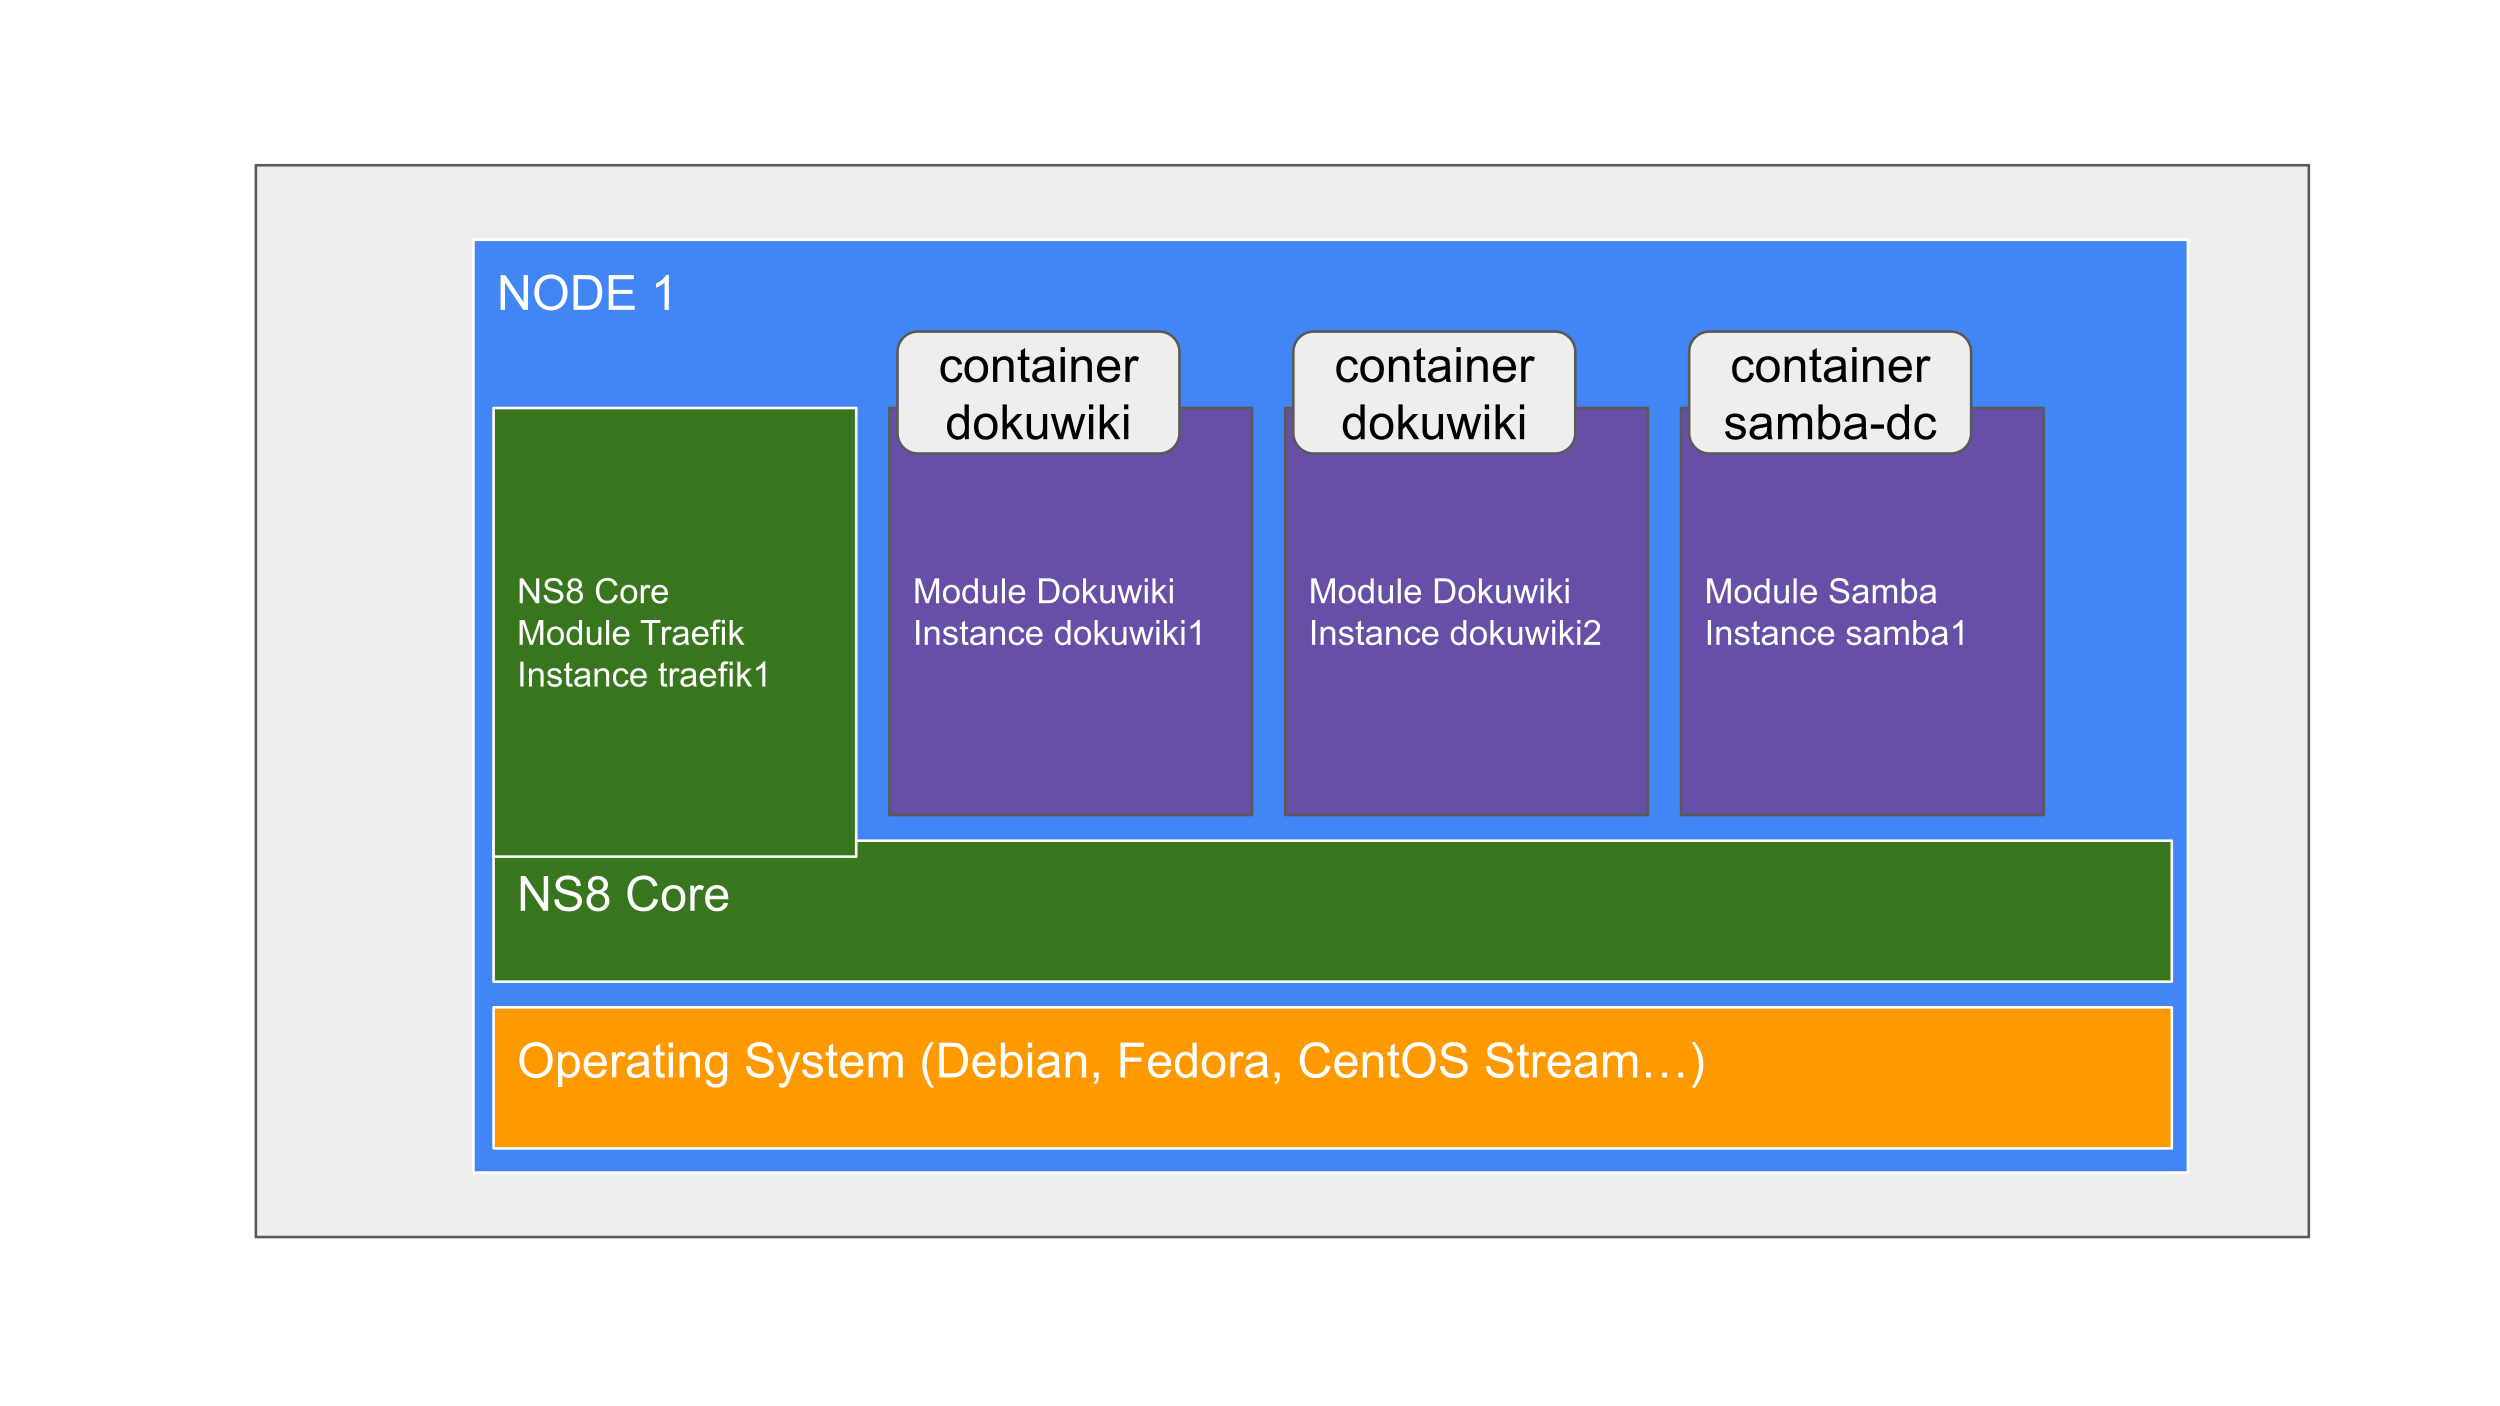 <svg version="1.1" viewBox="0.0 0.0 960.0 540.0" fill="none" stroke="none" stroke-linecap="square" stroke-miterlimit="10" xmlns:xlink="http://www.w3.org/1999/xlink" xmlns="http://www.w3.org/2000/svg"><rect x="0.0" y="0.0" width="960.0" height="540.0" fill="#333333" stroke="none"/><clipPath id="g29c8175455d_0_3.0"><path d="m0 0l960.0 0l0 540.0l-960.0 0l0 -540.0z" clip-rule="nonzero"/></clipPath><g clip-path="url(#g29c8175455d_0_3.0)"><path fill="#ffffff" d="m0 0l960.0 0l0 540.0l-960.0 0z" fill-rule="evenodd"/><path fill="#eeeeee" d="m98.252 63.438l788.346 0l0 411.591l-788.346 0z" fill-rule="evenodd"/><path stroke="#595959" stroke-width="1.0" stroke-linejoin="round" stroke-linecap="butt" d="m98.252 63.438l788.346 0l0 411.591l-788.346 0z" fill-rule="evenodd"/><path fill="#4285f4" d="m181.806 92.063l658.362 0l0 358.205l-658.362 0z" fill-rule="evenodd"/><path stroke="#ffffff" stroke-width="1.0" stroke-linejoin="round" stroke-linecap="butt" d="m181.806 92.063l658.362 0l0 358.205l-658.362 0z" fill-rule="evenodd"/><path fill="#ffffff" d="m192.228 118.983l0 -13.359l1.812 0l7.016 10.484l0 -10.484l1.688 0l0 13.359l-1.812 0l-7.016 -10.5l0 10.5l-1.688 0zm12.957 -6.5q0 -3.328 1.781 -5.203q1.781 -1.891 4.609 -1.891q1.844 0 3.328 0.891q1.484 0.875 2.266 2.469q0.781 1.578 0.781 3.578q0 2.031 -0.828 3.641q-0.812 1.594 -2.312 2.422q-1.5 0.828 -3.25 0.828q-1.875 0 -3.359 -0.906q-1.484 -0.922 -2.25 -2.5q-0.766 -1.578 -0.766 -3.328zm1.812 0.016q0 2.422 1.297 3.812q1.297 1.391 3.266 1.391q2.0 0 3.281 -1.406q1.281 -1.406 1.281 -3.984q0 -1.625 -0.547 -2.844q-0.547 -1.219 -1.609 -1.875q-1.062 -0.672 -2.375 -0.672q-1.891 0 -3.25 1.297q-1.344 1.281 -1.344 4.281zm13.23 6.484l0 -13.359l4.609 0q1.547 0 2.375 0.203q1.141 0.25 1.953 0.953q1.062 0.891 1.578 2.281q0.531 1.391 0.531 3.172q0 1.516 -0.359 2.703q-0.359 1.172 -0.922 1.938q-0.547 0.766 -1.203 1.219q-0.656 0.438 -1.594 0.672q-0.938 0.219 -2.141 0.219l-4.828 0zm1.766 -1.578l2.859 0q1.312 0 2.062 -0.234q0.75 -0.25 1.203 -0.703q0.625 -0.625 0.969 -1.688q0.359 -1.062 0.359 -2.578q0 -2.094 -0.688 -3.219q-0.688 -1.125 -1.672 -1.5q-0.703 -0.281 -2.281 -0.281l-2.812 0l0 10.203zm11.739 1.578l0 -13.359l9.656 0l0 1.578l-7.875 0l0 4.094l7.375 0l0 1.562l-7.375 0l0 4.547l8.188 0l0 1.578l-9.969 0zm23.111 0l-1.641 0l0 -10.453q-0.594 0.562 -1.562 1.141q-0.953 0.562 -1.719 0.844l0 -1.594q1.375 -0.641 2.406 -1.562q1.031 -0.922 1.453 -1.781l1.063 0l0 13.406z" fill-rule="nonzero"/><path fill="#ff9900" d="m189.541 386.819l644.441 0l0 54.142l-644.441 0z" fill-rule="evenodd"/><path stroke="#ffffff" stroke-width="1.0" stroke-linejoin="round" stroke-linecap="butt" d="m189.541 386.819l644.441 0l0 54.142l-644.441 0z" fill-rule="evenodd"/><path fill="#ffffff" d="m199.447 407.239q0 -3.328 1.781 -5.203q1.781 -1.891 4.609 -1.891q1.844 0 3.328 0.891q1.484 0.875 2.266 2.469q0.781 1.578 0.781 3.578q0 2.031 -0.828 3.641q-0.812 1.594 -2.312 2.422q-1.5 0.828 -3.25 0.828q-1.875 0 -3.359 -0.906q-1.484 -0.922 -2.25 -2.5q-0.766 -1.578 -0.766 -3.328zm1.812 0.016q0 2.422 1.297 3.812q1.297 1.391 3.266 1.391q2.0 0 3.281 -1.406q1.281 -1.406 1.281 -3.984q0 -1.625 -0.547 -2.844q-0.547 -1.219 -1.609 -1.875q-1.062 -0.672 -2.375 -0.672q-1.891 0 -3.25 1.297q-1.344 1.281 -1.344 4.281zm13.027 10.188l0 -13.375l1.484 0l0 1.25q0.531 -0.734 1.188 -1.094q0.672 -0.375 1.625 -0.375q1.234 0 2.172 0.641q0.953 0.625 1.438 1.797q0.484 1.156 0.484 2.547q0 1.484 -0.531 2.672q-0.531 1.188 -1.547 1.828q-1.016 0.625 -2.141 0.625q-0.812 0 -1.469 -0.344q-0.656 -0.344 -1.062 -0.875l0 4.703l-1.641 0zm1.484 -8.484q0 1.859 0.75 2.766q0.766 0.891 1.828 0.891q1.094 0 1.875 -0.922q0.781 -0.938 0.781 -2.875q0 -1.844 -0.766 -2.766q-0.75 -0.922 -1.812 -0.922q-1.047 0 -1.859 0.984q-0.797 0.969 -0.797 2.844zm15.516 1.672l1.688 0.203q-0.406 1.484 -1.484 2.312q-1.078 0.812 -2.766 0.812q-2.125 0 -3.375 -1.297q-1.234 -1.312 -1.234 -3.672q0 -2.453 1.25 -3.797q1.266 -1.344 3.266 -1.344q1.938 0 3.156 1.328q1.234 1.312 1.234 3.703q0 0.156 0 0.438l-7.219 0q0.094 1.594 0.906 2.453q0.812 0.844 2.016 0.844q0.906 0 1.547 -0.469q0.641 -0.484 1.016 -1.516zm-5.391 -2.656l5.406 0q-0.109 -1.219 -0.625 -1.828q-0.781 -0.953 -2.031 -0.953q-1.125 0 -1.906 0.766q-0.766 0.75 -0.844 2.016zm9.126 5.766l0 -9.672l1.469 0l0 1.469q0.562 -1.031 1.031 -1.359q0.484 -0.328 1.062 -0.328q0.828 0 1.688 0.531l-0.562 1.516q-0.609 -0.359 -1.203 -0.359q-0.547 0 -0.969 0.328q-0.422 0.328 -0.609 0.891q-0.281 0.875 -0.281 1.922l0 5.062l-1.625 0zm12.541 -1.188q-0.922 0.766 -1.766 1.094q-0.828 0.312 -1.797 0.312q-1.594 0 -2.453 -0.781q-0.859 -0.781 -0.859 -1.984q0 -0.719 0.328 -1.297q0.328 -0.594 0.844 -0.938q0.531 -0.359 1.188 -0.547q0.469 -0.125 1.453 -0.25q1.984 -0.234 2.922 -0.562q0.016 -0.344 0.016 -0.422q0 -1.0 -0.469 -1.422q-0.625 -0.547 -1.875 -0.547q-1.156 0 -1.703 0.406q-0.547 0.406 -0.812 1.422l-1.609 -0.219q0.219 -1.016 0.719 -1.641q0.5 -0.641 1.453 -0.984q0.953 -0.344 2.188 -0.344q1.25 0 2.016 0.297q0.781 0.281 1.141 0.734q0.375 0.438 0.516 1.109q0.078 0.422 0.078 1.516l0 2.188q0 2.281 0.109 2.891q0.109 0.594 0.406 1.156l-1.703 0q-0.266 -0.516 -0.328 -1.188zm-0.141 -3.672q-0.891 0.375 -2.672 0.625q-1.016 0.141 -1.438 0.328q-0.422 0.188 -0.656 0.531q-0.219 0.344 -0.219 0.781q0 0.656 0.5 1.094q0.5 0.438 1.453 0.438q0.938 0 1.672 -0.406q0.75 -0.422 1.094 -1.141q0.266 -0.562 0.266 -1.641l0 -0.609zm7.782 3.391l0.234 1.453q-0.688 0.141 -1.234 0.141q-0.891 0 -1.391 -0.281q-0.484 -0.281 -0.688 -0.734q-0.203 -0.469 -0.203 -1.938l0 -5.578l-1.203 0l0 -1.266l1.203 0l0 -2.391l1.625 -0.984l0 3.375l1.656 0l0 1.266l-1.656 0l0 5.672q0 0.688 0.078 0.891q0.094 0.203 0.281 0.328q0.203 0.109 0.578 0.109q0.266 0 0.719 -0.062zm1.605 -10.0l0 -1.891l1.641 0l0 1.891l-1.641 0zm0 11.469l0 -9.672l1.641 0l0 9.672l-1.641 0zm4.145 0l0 -9.672l1.469 0l0 1.375q1.062 -1.594 3.078 -1.594q0.875 0 1.609 0.312q0.734 0.312 1.094 0.828q0.375 0.5 0.516 1.203q0.094 0.453 0.094 1.594l0 5.953l-1.641 0l0 -5.891q0 -1.0 -0.203 -1.484q-0.188 -0.5 -0.672 -0.797q-0.484 -0.297 -1.141 -0.297q-1.047 0 -1.812 0.672q-0.75 0.656 -0.75 2.516l0 5.281l-1.641 0zm10.063 0.797l1.594 0.234q0.109 0.75 0.562 1.078q0.609 0.453 1.672 0.453q1.141 0 1.75 -0.453q0.625 -0.453 0.844 -1.266q0.125 -0.5 0.109 -2.109q-1.062 1.266 -2.672 1.266q-2.0 0 -3.094 -1.438q-1.094 -1.438 -1.094 -3.453q0 -1.391 0.5 -2.562q0.516 -1.172 1.453 -1.797q0.953 -0.641 2.25 -0.641q1.703 0 2.812 1.375l0 -1.156l1.516 0l0 8.359q0 2.266 -0.469 3.203q-0.453 0.938 -1.453 1.484q-0.984 0.547 -2.453 0.547q-1.719 0 -2.797 -0.781q-1.062 -0.766 -1.031 -2.344zm1.359 -5.812q0 1.906 0.75 2.781q0.766 0.875 1.906 0.875q1.125 0 1.891 -0.859q0.766 -0.875 0.766 -2.734q0 -1.781 -0.797 -2.672q-0.781 -0.906 -1.891 -0.906q-1.094 0 -1.859 0.891q-0.766 0.875 -0.766 2.625zm14.122 0.719l1.656 -0.141q0.125 1.0 0.547 1.641q0.438 0.641 1.344 1.047q0.922 0.391 2.062 0.391q1.0 0 1.781 -0.297q0.781 -0.297 1.156 -0.812q0.375 -0.531 0.375 -1.156q0 -0.625 -0.375 -1.094q-0.359 -0.469 -1.188 -0.797q-0.547 -0.203 -2.391 -0.641q-1.828 -0.453 -2.562 -0.844q-0.969 -0.5 -1.438 -1.234q-0.469 -0.75 -0.469 -1.672q0 -1.0 0.578 -1.875q0.578 -0.891 1.672 -1.344q1.109 -0.453 2.453 -0.453q1.484 0 2.609 0.484q1.141 0.469 1.75 1.406q0.609 0.922 0.656 2.094l-1.688 0.125q-0.141 -1.266 -0.938 -1.906q-0.781 -0.656 -2.312 -0.656q-1.609 0 -2.344 0.594q-0.734 0.594 -0.734 1.422q0 0.719 0.531 1.172q0.5 0.469 2.656 0.969q2.156 0.484 2.953 0.844q1.172 0.531 1.719 1.359q0.562 0.828 0.562 1.906q0 1.062 -0.609 2.016q-0.609 0.938 -1.75 1.469q-1.141 0.516 -2.578 0.516q-1.812 0 -3.047 -0.531q-1.219 -0.531 -1.922 -1.594q-0.688 -1.062 -0.719 -2.406zm12.756 8.016l-0.188 -1.531q0.547 0.141 0.938 0.141q0.547 0 0.875 -0.188q0.328 -0.172 0.547 -0.5q0.156 -0.25 0.5 -1.219q0.047 -0.141 0.141 -0.406l-3.672 -9.688l1.766 0l2.016 5.594q0.391 1.078 0.703 2.25q0.281 -1.125 0.672 -2.203l2.078 -5.641l1.641 0l-3.688 9.828q-0.594 1.609 -0.922 2.203q-0.438 0.812 -1.0 1.188q-0.562 0.375 -1.344 0.375q-0.484 0 -1.062 -0.203zm8.75 -6.609l1.625 -0.25q0.125 0.969 0.75 1.5q0.625 0.516 1.75 0.516q1.125 0 1.672 -0.453q0.547 -0.469 0.547 -1.094q0 -0.547 -0.484 -0.875q-0.328 -0.219 -1.672 -0.547q-1.812 -0.469 -2.516 -0.797q-0.688 -0.328 -1.047 -0.906q-0.359 -0.594 -0.359 -1.312q0 -0.641 0.297 -1.188q0.297 -0.562 0.812 -0.922q0.375 -0.281 1.031 -0.469q0.672 -0.203 1.422 -0.203q1.141 0 2.0 0.328q0.859 0.328 1.266 0.891q0.422 0.562 0.578 1.5l-1.609 0.219q-0.109 -0.75 -0.641 -1.172q-0.516 -0.422 -1.469 -0.422q-1.141 0 -1.625 0.375q-0.469 0.375 -0.469 0.875q0 0.312 0.188 0.578q0.203 0.266 0.641 0.438q0.234 0.094 1.438 0.422q1.75 0.453 2.438 0.75q0.688 0.297 1.078 0.859q0.391 0.562 0.391 1.406q0 0.828 -0.484 1.547q-0.469 0.719 -1.375 1.125q-0.906 0.391 -2.047 0.391q-1.875 0 -2.875 -0.781q-0.984 -0.781 -1.25 -2.328zm13.562 1.422l0.234 1.453q-0.688 0.141 -1.234 0.141q-0.891 0 -1.391 -0.281q-0.484 -0.281 -0.688 -0.734q-0.203 -0.469 -0.203 -1.938l0 -5.578l-1.203 0l0 -1.266l1.203 0l0 -2.391l1.625 -0.984l0 3.375l1.656 0l0 1.266l-1.656 0l0 5.672q0 0.688 0.078 0.891q0.094 0.203 0.281 0.328q0.203 0.109 0.578 0.109q0.266 0 0.719 -0.062zm8.23 -1.641l1.688 0.203q-0.406 1.484 -1.484 2.312q-1.078 0.812 -2.766 0.812q-2.125 0 -3.375 -1.297q-1.234 -1.312 -1.234 -3.672q0 -2.453 1.25 -3.797q1.266 -1.344 3.266 -1.344q1.938 0 3.156 1.328q1.234 1.312 1.234 3.703q0 0.156 0 0.438l-7.219 0q0.094 1.594 0.906 2.453q0.812 0.844 2.016 0.844q0.906 0 1.547 -0.469q0.641 -0.484 1.016 -1.516zm-5.391 -2.656l5.406 0q-0.109 -1.219 -0.625 -1.828q-0.781 -0.953 -2.031 -0.953q-1.125 0 -1.906 0.766q-0.766 0.75 -0.844 2.016zm9.141 5.766l0 -9.672l1.469 0l0 1.359q0.453 -0.719 1.203 -1.141q0.766 -0.438 1.719 -0.438q1.078 0 1.766 0.453q0.688 0.438 0.969 1.234q1.156 -1.688 2.984 -1.688q1.453 0 2.219 0.797q0.781 0.797 0.781 2.453l0 6.641l-1.641 0l0 -6.094q0 -0.984 -0.156 -1.406q-0.156 -0.438 -0.578 -0.703q-0.422 -0.266 -0.984 -0.266q-1.016 0 -1.688 0.688q-0.672 0.672 -0.672 2.156l0 5.625l-1.641 0l0 -6.281q0 -1.094 -0.406 -1.641q-0.406 -0.547 -1.312 -0.547q-0.688 0 -1.281 0.359q-0.594 0.359 -0.859 1.062q-0.25 0.703 -0.25 2.031l0 5.016l-1.641 0zm23.849 3.922q-1.359 -1.703 -2.297 -4.0q-0.938 -2.297 -0.938 -4.766q0 -2.156 0.703 -4.141q0.828 -2.312 2.531 -4.594l1.172 0q-1.094 1.891 -1.453 2.703q-0.547 1.25 -0.875 2.625q-0.391 1.703 -0.391 3.422q0 4.375 2.719 8.75l-1.172 0zm3.291 -3.922l0 -13.359l4.609 0q1.547 0 2.375 0.203q1.141 0.25 1.953 0.953q1.062 0.891 1.578 2.281q0.531 1.391 0.531 3.172q0 1.516 -0.359 2.703q-0.359 1.172 -0.922 1.938q-0.547 0.766 -1.203 1.219q-0.656 0.438 -1.594 0.672q-0.938 0.219 -2.141 0.219l-4.828 0zm1.766 -1.578l2.859 0q1.312 0 2.062 -0.234q0.75 -0.25 1.203 -0.703q0.625 -0.625 0.969 -1.688q0.359 -1.062 0.359 -2.578q0 -2.094 -0.688 -3.219q-0.688 -1.125 -1.672 -1.5q-0.703 -0.281 -2.281 -0.281l-2.812 0l0 10.203zm18.129 -1.531l1.688 0.203q-0.406 1.484 -1.484 2.312q-1.078 0.812 -2.766 0.812q-2.125 0 -3.375 -1.297q-1.234 -1.312 -1.234 -3.672q0 -2.453 1.25 -3.797q1.266 -1.344 3.266 -1.344q1.938 0 3.156 1.328q1.234 1.312 1.234 3.703q0 0.156 0 0.438l-7.219 0q0.094 1.594 0.906 2.453q0.812 0.844 2.016 0.844q0.906 0 1.547 -0.469q0.641 -0.484 1.016 -1.516zm-5.391 -2.656l5.406 0q-0.109 -1.219 -0.625 -1.828q-0.781 -0.953 -2.031 -0.953q-1.125 0 -1.906 0.766q-0.766 0.75 -0.844 2.016zm10.641 5.766l-1.516 0l0 -13.359l1.641 0l0 4.766q1.047 -1.297 2.656 -1.297q0.891 0 1.688 0.359q0.797 0.359 1.312 1.016q0.516 0.641 0.797 1.562q0.297 0.922 0.297 1.969q0 2.484 -1.234 3.844q-1.219 1.359 -2.953 1.359q-1.703 0 -2.688 -1.438l0 1.219zm-0.016 -4.906q0 1.734 0.484 2.516q0.766 1.266 2.094 1.266q1.078 0 1.859 -0.938q0.781 -0.938 0.781 -2.781q0 -1.891 -0.75 -2.797q-0.75 -0.906 -1.828 -0.906q-1.062 0 -1.859 0.938q-0.781 0.938 -0.781 2.703zm8.891 -6.562l0 -1.891l1.641 0l0 1.891l-1.641 0zm0 11.469l0 -9.672l1.641 0l0 9.672l-1.641 0zm10.457 -1.188q-0.922 0.766 -1.766 1.094q-0.828 0.312 -1.797 0.312q-1.594 0 -2.453 -0.781q-0.859 -0.781 -0.859 -1.984q0 -0.719 0.328 -1.297q0.328 -0.594 0.844 -0.938q0.531 -0.359 1.188 -0.547q0.469 -0.125 1.453 -0.25q1.984 -0.234 2.922 -0.562q0.016 -0.344 0.016 -0.422q0 -1.0 -0.469 -1.422q-0.625 -0.547 -1.875 -0.547q-1.156 0 -1.703 0.406q-0.547 0.406 -0.812 1.422l-1.609 -0.219q0.219 -1.016 0.719 -1.641q0.5 -0.641 1.453 -0.984q0.953 -0.344 2.188 -0.344q1.25 0 2.016 0.297q0.781 0.281 1.141 0.734q0.375 0.438 0.516 1.109q0.078 0.422 0.078 1.516l0 2.188q0 2.281 0.109 2.891q0.109 0.594 0.406 1.156l-1.703 0q-0.266 -0.516 -0.328 -1.188zm-0.141 -3.672q-0.891 0.375 -2.672 0.625q-1.016 0.141 -1.438 0.328q-0.422 0.188 -0.656 0.531q-0.219 0.344 -0.219 0.781q0 0.656 0.5 1.094q0.5 0.438 1.453 0.438q0.938 0 1.672 -0.406q0.75 -0.422 1.094 -1.141q0.266 -0.562 0.266 -1.641l0 -0.609zm4.204 4.859l0 -9.672l1.469 0l0 1.375q1.062 -1.594 3.078 -1.594q0.875 0 1.609 0.312q0.734 0.312 1.094 0.828q0.375 0.5 0.516 1.203q0.094 0.453 0.094 1.594l0 5.953l-1.641 0l0 -5.891q0 -1.0 -0.203 -1.484q-0.188 -0.5 -0.672 -0.797q-0.484 -0.297 -1.141 -0.297q-1.047 0 -1.812 0.672q-0.75 0.656 -0.75 2.516l0 5.281l-1.641 0zm10.798 0l0 -1.875l1.875 0l0 1.875q0 1.031 -0.375 1.656q-0.359 0.641 -1.156 0.984l-0.453 -0.703q0.516 -0.219 0.766 -0.672q0.25 -0.438 0.281 -1.266l-0.938 0zm10.242 0l0 -13.359l9.016 0l0 1.578l-7.25 0l0 4.141l6.266 0l0 1.578l-6.266 0l0 6.062l-1.766 0zm17.724 -3.109l1.688 0.203q-0.406 1.484 -1.484 2.312q-1.078 0.812 -2.766 0.812q-2.125 0 -3.375 -1.297q-1.234 -1.312 -1.234 -3.672q0 -2.453 1.25 -3.797q1.266 -1.344 3.266 -1.344q1.937 0 3.156 1.328q1.234 1.312 1.234 3.703q0 0.156 0 0.438l-7.219 0q0.094 1.594 0.906 2.453q0.812 0.844 2.016 0.844q0.906 0 1.547 -0.469q0.641 -0.484 1.016 -1.516zm-5.391 -2.656l5.406 0q-0.109 -1.219 -0.625 -1.828q-0.781 -0.953 -2.031 -0.953q-1.125 0 -1.906 0.766q-0.766 0.75 -0.844 2.016zm15.407 5.766l0 -1.219q-0.906 1.438 -2.703 1.438q-1.156 0 -2.125 -0.641q-0.969 -0.641 -1.5 -1.781q-0.531 -1.141 -0.531 -2.625q0 -1.453 0.484 -2.625q0.484 -1.188 1.438 -1.812q0.969 -0.625 2.172 -0.625q0.875 0 1.547 0.375q0.688 0.359 1.109 0.953l0 -4.797l1.641 0l0 13.359l-1.531 0zm-5.172 -4.828q0 1.859 0.781 2.781q0.781 0.922 1.844 0.922q1.078 0 1.828 -0.875q0.75 -0.891 0.75 -2.688q0 -1.984 -0.766 -2.906q-0.766 -0.938 -1.891 -0.938q-1.078 0 -1.812 0.891q-0.734 0.891 -0.734 2.812zm8.673 -0.016q0 -2.688 1.484 -3.969q1.25 -1.078 3.047 -1.078q2.0 0 3.266 1.312q1.266 1.297 1.266 3.609q0 1.859 -0.562 2.938q-0.562 1.062 -1.641 1.656q-1.062 0.594 -2.328 0.594q-2.031 0 -3.281 -1.297q-1.25 -1.312 -1.25 -3.766zm1.688 0q0 1.859 0.797 2.797q0.812 0.922 2.047 0.922q1.219 0 2.031 -0.922q0.812 -0.938 0.812 -2.844q0 -1.797 -0.812 -2.719q-0.812 -0.922 -2.031 -0.922q-1.234 0 -2.047 0.922q-0.797 0.906 -0.797 2.766zm9.282 4.844l0 -9.672l1.469 0l0 1.469q0.562 -1.031 1.031 -1.359q0.484 -0.328 1.062 -0.328q0.828 0 1.688 0.531l-0.562 1.516q-0.609 -0.359 -1.203 -0.359q-0.547 0 -0.969 0.328q-0.422 0.328 -0.609 0.891q-0.281 0.875 -0.281 1.922l0 5.062l-1.625 0zm12.541 -1.188q-0.922 0.766 -1.766 1.094q-0.828 0.312 -1.797 0.312q-1.594 0 -2.453 -0.781q-0.859 -0.781 -0.859 -1.984q0 -0.719 0.328 -1.297q0.328 -0.594 0.844 -0.938q0.531 -0.359 1.188 -0.547q0.469 -0.125 1.453 -0.25q1.984 -0.234 2.922 -0.562q0.016 -0.344 0.016 -0.422q0 -1.0 -0.469 -1.422q-0.625 -0.547 -1.875 -0.547q-1.156 0 -1.703 0.406q-0.547 0.406 -0.812 1.422l-1.609 -0.219q0.219 -1.016 0.719 -1.641q0.5 -0.641 1.453 -0.984q0.953 -0.344 2.188 -0.344q1.25 0 2.016 0.297q0.781 0.281 1.141 0.734q0.375 0.438 0.516 1.109q0.078 0.422 0.078 1.516l0 2.188q0 2.281 0.109 2.891q0.109 0.594 0.406 1.156l-1.703 0q-0.266 -0.516 -0.328 -1.188zm-0.141 -3.672q-0.891 0.375 -2.672 0.625q-1.016 0.141 -1.438 0.328q-0.422 0.188 -0.656 0.531q-0.219 0.344 -0.219 0.781q0 0.656 0.5 1.094q0.5 0.438 1.453 0.438q0.938 0 1.672 -0.406q0.75 -0.422 1.094 -1.141q0.266 -0.562 0.266 -1.641l0 -0.609zm4.626 4.859l0 -1.875l1.875 0l0 1.875q0 1.031 -0.375 1.656q-0.359 0.641 -1.156 0.984l-0.453 -0.703q0.516 -0.219 0.766 -0.672q0.25 -0.438 0.281 -1.266l-0.938 0zm19.679 -4.688l1.766 0.453q-0.562 2.172 -2.0 3.328q-1.438 1.141 -3.531 1.141q-2.156 0 -3.516 -0.875q-1.344 -0.891 -2.062 -2.547q-0.703 -1.672 -0.703 -3.594q0 -2.078 0.797 -3.625q0.797 -1.562 2.266 -2.359q1.484 -0.812 3.25 -0.812q2.0 0 3.359 1.016q1.375 1.016 1.906 2.875l-1.734 0.406q-0.469 -1.453 -1.359 -2.109q-0.875 -0.672 -2.203 -0.672q-1.547 0 -2.578 0.734q-1.031 0.734 -1.453 1.984q-0.422 1.234 -0.422 2.562q0 1.703 0.5 2.969q0.5 1.266 1.547 1.906q1.047 0.625 2.266 0.625q1.484 0 2.516 -0.859q1.031 -0.859 1.391 -2.547zm10.364 1.578l1.688 0.203q-0.406 1.484 -1.484 2.312q-1.078 0.812 -2.766 0.812q-2.125 0 -3.375 -1.297q-1.234 -1.312 -1.234 -3.672q0 -2.453 1.25 -3.797q1.266 -1.344 3.266 -1.344q1.938 0 3.156 1.328q1.234 1.312 1.234 3.703q0 0.156 0 0.438l-7.219 0q0.094 1.594 0.906 2.453q0.812 0.844 2.016 0.844q0.906 0 1.547 -0.469q0.641 -0.484 1.016 -1.516zm-5.391 -2.656l5.406 0q-0.109 -1.219 -0.625 -1.828q-0.781 -0.953 -2.031 -0.953q-1.125 0 -1.906 0.766q-0.766 0.75 -0.844 2.016zm9.141 5.766l0 -9.672l1.469 0l0 1.375q1.062 -1.594 3.078 -1.594q0.875 0 1.609 0.312q0.734 0.312 1.094 0.828q0.375 0.5 0.516 1.203q0.094 0.453 0.094 1.594l0 5.953l-1.641 0l0 -5.891q0 -1.0 -0.203 -1.484q-0.188 -0.5 -0.672 -0.797q-0.484 -0.297 -1.141 -0.297q-1.047 0 -1.812 0.672q-0.75 0.656 -0.75 2.516l0 5.281l-1.641 0zm13.954 -1.469l0.234 1.453q-0.688 0.141 -1.234 0.141q-0.891 0 -1.391 -0.281q-0.484 -0.281 -0.688 -0.734q-0.203 -0.469 -0.203 -1.938l0 -5.578l-1.203 0l0 -1.266l1.203 0l0 -2.391l1.625 -0.984l0 3.375l1.656 0l0 1.266l-1.656 0l0 5.672q0 0.688 0.078 0.891q0.094 0.203 0.281 0.328q0.203 0.109 0.578 0.109q0.266 0 0.719 -0.062zm1.277 -5.031q0 -3.328 1.781 -5.203q1.781 -1.891 4.609 -1.891q1.844 0 3.328 0.891q1.484 0.875 2.266 2.469q0.781 1.578 0.781 3.578q0 2.031 -0.828 3.641q-0.812 1.594 -2.312 2.422q-1.5 0.828 -3.25 0.828q-1.875 0 -3.359 -0.906q-1.484 -0.922 -2.25 -2.5q-0.766 -1.578 -0.766 -3.328zm1.812 0.016q0 2.422 1.297 3.812q1.297 1.391 3.266 1.391q2.0 0 3.281 -1.406q1.281 -1.406 1.281 -3.984q0 -1.625 -0.547 -2.844q-0.547 -1.219 -1.609 -1.875q-1.062 -0.672 -2.375 -0.672q-1.891 0 -3.25 1.297q-1.344 1.281 -1.344 4.281zm12.636 2.188l1.656 -0.141q0.125 1.0 0.547 1.641q0.438 0.641 1.344 1.047q0.922 0.391 2.062 0.391q1.0 0 1.781 -0.297q0.781 -0.297 1.156 -0.812q0.375 -0.531 0.375 -1.156q0 -0.625 -0.375 -1.094q-0.359 -0.469 -1.188 -0.797q-0.547 -0.203 -2.391 -0.641q-1.828 -0.453 -2.562 -0.844q-0.969 -0.5 -1.438 -1.234q-0.469 -0.75 -0.469 -1.672q0 -1.0 0.578 -1.875q0.578 -0.891 1.672 -1.344q1.109 -0.453 2.453 -0.453q1.484 0 2.609 0.484q1.141 0.469 1.75 1.406q0.609 0.922 0.656 2.094l-1.688 0.125q-0.141 -1.266 -0.938 -1.906q-0.781 -0.656 -2.312 -0.656q-1.609 0 -2.344 0.594q-0.734 0.594 -0.734 1.422q0 0.719 0.531 1.172q0.5 0.469 2.656 0.969q2.156 0.484 2.953 0.844q1.172 0.531 1.719 1.359q0.562 0.828 0.562 1.906q0 1.062 -0.609 2.016q-0.609 0.938 -1.75 1.469q-1.141 0.516 -2.578 0.516q-1.812 0 -3.047 -0.531q-1.219 -0.531 -1.922 -1.594q-0.688 -1.062 -0.719 -2.406zm17.627 0l1.656 -0.141q0.125 1.0 0.547 1.641q0.438 0.641 1.344 1.047q0.922 0.391 2.062 0.391q1.0 0 1.781 -0.297q0.781 -0.297 1.156 -0.812q0.375 -0.531 0.375 -1.156q0 -0.625 -0.375 -1.094q-0.359 -0.469 -1.188 -0.797q-0.547 -0.203 -2.391 -0.641q-1.828 -0.453 -2.562 -0.844q-0.969 -0.5 -1.438 -1.234q-0.469 -0.75 -0.469 -1.672q0 -1.0 0.578 -1.875q0.578 -0.891 1.672 -1.344q1.109 -0.453 2.453 -0.453q1.484 0 2.609 0.484q1.141 0.469 1.75 1.406q0.609 0.922 0.656 2.094l-1.688 0.125q-0.141 -1.266 -0.938 -1.906q-0.781 -0.656 -2.312 -0.656q-1.609 0 -2.344 0.594q-0.734 0.594 -0.734 1.422q0 0.719 0.531 1.172q0.5 0.469 2.656 0.969q2.156 0.484 2.953 0.844q1.172 0.531 1.719 1.359q0.562 0.828 0.562 1.906q0 1.062 -0.609 2.016q-0.609 0.938 -1.75 1.469q-1.141 0.516 -2.578 0.516q-1.812 0 -3.047 -0.531q-1.219 -0.531 -1.922 -1.594q-0.688 -1.062 -0.719 -2.406zm16.412 2.828l0.234 1.453q-0.688 0.141 -1.234 0.141q-0.891 0 -1.391 -0.281q-0.484 -0.281 -0.688 -0.734q-0.203 -0.469 -0.203 -1.938l0 -5.578l-1.203 0l0 -1.266l1.203 0l0 -2.391l1.625 -0.984l0 3.375l1.656 0l0 1.266l-1.656 0l0 5.672q0 0.688 0.078 0.891q0.094 0.203 0.281 0.328q0.203 0.109 0.578 0.109q0.266 0 0.719 -0.062zm1.59 1.469l0 -9.672l1.469 0l0 1.469q0.562 -1.031 1.031 -1.359q0.484 -0.328 1.062 -0.328q0.828 0 1.688 0.531l-0.562 1.516q-0.609 -0.359 -1.203 -0.359q-0.547 0 -0.969 0.328q-0.422 0.328 -0.609 0.891q-0.281 0.875 -0.281 1.922l0 5.062l-1.625 0zm12.853 -3.109l1.688 0.203q-0.406 1.484 -1.484 2.312q-1.078 0.812 -2.766 0.812q-2.125 0 -3.375 -1.297q-1.234 -1.312 -1.234 -3.672q0 -2.453 1.25 -3.797q1.266 -1.344 3.266 -1.344q1.938 0 3.156 1.328q1.234 1.312 1.234 3.703q0 0.156 0 0.438l-7.219 0q0.094 1.594 0.906 2.453q0.812 0.844 2.016 0.844q0.906 0 1.547 -0.469q0.641 -0.484 1.016 -1.516zm-5.391 -2.656l5.406 0q-0.109 -1.219 -0.625 -1.828q-0.781 -0.953 -2.031 -0.953q-1.125 0 -1.906 0.766q-0.766 0.75 -0.844 2.016zm15.454 4.578q-0.922 0.766 -1.766 1.094q-0.828 0.312 -1.797 0.312q-1.594 0 -2.453 -0.781q-0.859 -0.781 -0.859 -1.984q0 -0.719 0.328 -1.297q0.328 -0.594 0.844 -0.938q0.531 -0.359 1.188 -0.547q0.469 -0.125 1.453 -0.25q1.984 -0.234 2.922 -0.562q0.016 -0.344 0.016 -0.422q0 -1.0 -0.469 -1.422q-0.625 -0.547 -1.875 -0.547q-1.156 0 -1.703 0.406q-0.547 0.406 -0.812 1.422l-1.609 -0.219q0.219 -1.016 0.719 -1.641q0.5 -0.641 1.453 -0.984q0.953 -0.344 2.188 -0.344q1.25 0 2.016 0.297q0.781 0.281 1.141 0.734q0.375 0.438 0.516 1.109q0.078 0.422 0.078 1.516l0 2.188q0 2.281 0.109 2.891q0.109 0.594 0.406 1.156l-1.703 0q-0.266 -0.516 -0.328 -1.188zm-0.141 -3.672q-0.891 0.375 -2.672 0.625q-1.016 0.141 -1.438 0.328q-0.422 0.188 -0.656 0.531q-0.219 0.344 -0.219 0.781q0 0.656 0.5 1.094q0.5 0.438 1.453 0.438q0.938 0 1.672 -0.406q0.75 -0.422 1.094 -1.141q0.266 -0.562 0.266 -1.641l0 -0.609zm4.204 4.859l0 -9.672l1.469 0l0 1.359q0.453 -0.719 1.203 -1.141q0.766 -0.438 1.719 -0.438q1.078 0 1.766 0.453q0.688 0.438 0.969 1.234q1.156 -1.688 2.984 -1.688q1.453 0 2.219 0.797q0.781 0.797 0.781 2.453l0 6.641l-1.641 0l0 -6.094q0 -0.984 -0.156 -1.406q-0.156 -0.438 -0.578 -0.703q-0.422 -0.266 -0.984 -0.266q-1.016 0 -1.688 0.688q-0.672 0.672 -0.672 2.156l0 5.625l-1.641 0l0 -6.281q0 -1.094 -0.406 -1.641q-0.406 -0.547 -1.312 -0.547q-0.688 0 -1.281 0.359q-0.594 0.359 -0.859 1.062q-0.25 0.703 -0.25 2.031l0 5.016l-1.641 0zm16.478 0l0 -1.875l1.875 0l0 1.875l-1.875 0zm6.234 0l0 -1.875l1.859 0l0 1.875l-1.859 0zm6.203 0l0 -1.875l1.875 0l0 1.875l-1.875 0zm6.359 3.922l-1.188 0q2.734 -4.375 2.734 -8.75q0 -1.719 -0.391 -3.391q-0.312 -1.375 -0.875 -2.625q-0.359 -0.828 -1.469 -2.734l1.188 0q1.703 2.281 2.531 4.594q0.688 1.984 0.688 4.141q0 2.469 -0.938 4.766q-0.938 2.297 -2.281 4.0z" fill-rule="nonzero"/><path fill="#38761d" d="m189.541 322.819l644.441 0l0 54.142l-644.441 0z" fill-rule="evenodd"/><path stroke="#ffffff" stroke-width="1.0" stroke-linejoin="round" stroke-linecap="butt" d="m189.541 322.819l644.441 0l0 54.142l-644.441 0z" fill-rule="evenodd"/><path fill="#ffffff" d="m199.963 349.739l0 -13.359l1.812 0l7.016 10.484l0 -10.484l1.688 0l0 13.359l-1.812 0l-7.016 -10.5l0 10.5l-1.688 0zm12.895 -4.297l1.656 -0.141q0.125 1.0 0.547 1.641q0.438 0.641 1.344 1.047q0.922 0.391 2.062 0.391q1.0 0 1.781 -0.297q0.781 -0.297 1.156 -0.812q0.375 -0.531 0.375 -1.156q0 -0.625 -0.375 -1.094q-0.359 -0.469 -1.188 -0.797q-0.547 -0.203 -2.391 -0.641q-1.828 -0.453 -2.562 -0.844q-0.969 -0.5 -1.438 -1.234q-0.469 -0.75 -0.469 -1.672q0 -1.0 0.578 -1.875q0.578 -0.891 1.672 -1.344q1.109 -0.453 2.453 -0.453q1.484 0 2.609 0.484q1.141 0.469 1.75 1.406q0.609 0.922 0.656 2.094l-1.688 0.125q-0.141 -1.266 -0.938 -1.906q-0.781 -0.656 -2.312 -0.656q-1.609 0 -2.344 0.594q-0.734 0.594 -0.734 1.422q0 0.719 0.531 1.172q0.5 0.469 2.656 0.969q2.156 0.484 2.953 0.844q1.172 0.531 1.719 1.359q0.562 0.828 0.562 1.906q0 1.062 -0.609 2.016q-0.609 0.938 -1.75 1.469q-1.141 0.516 -2.578 0.516q-1.812 0 -3.047 -0.531q-1.219 -0.531 -1.922 -1.594q-0.688 -1.062 -0.719 -2.406zm14.897 -2.938q-1.016 -0.375 -1.516 -1.062q-0.484 -0.703 -0.484 -1.672q0 -1.453 1.047 -2.438q1.047 -1.0 2.781 -1.0q1.75 0 2.812 1.016q1.078 1.016 1.078 2.469q0 0.938 -0.5 1.625q-0.484 0.688 -1.469 1.062q1.219 0.391 1.859 1.281q0.656 0.891 0.656 2.141q0 1.703 -1.219 2.875q-1.219 1.172 -3.188 1.172q-1.984 0 -3.203 -1.172q-1.203 -1.172 -1.203 -2.922q0 -1.312 0.656 -2.188q0.672 -0.875 1.891 -1.188zm-0.328 -2.781q0 0.938 0.609 1.547q0.609 0.594 1.594 0.594q0.938 0 1.547 -0.594q0.609 -0.594 0.609 -1.453q0 -0.906 -0.625 -1.516q-0.625 -0.625 -1.562 -0.625q-0.938 0 -1.562 0.609q-0.609 0.594 -0.609 1.438zm-0.531 6.156q0 0.703 0.328 1.359q0.344 0.656 1.0 1.016q0.656 0.359 1.406 0.359q1.172 0 1.938 -0.75q0.766 -0.75 0.766 -1.922q0 -1.188 -0.797 -1.953q-0.781 -0.781 -1.953 -0.781q-1.156 0 -1.922 0.766q-0.766 0.766 -0.766 1.906zm24.09 -0.828l1.766 0.453q-0.562 2.172 -2.0 3.328q-1.438 1.141 -3.531 1.141q-2.156 0 -3.516 -0.875q-1.344 -0.891 -2.062 -2.547q-0.703 -1.672 -0.703 -3.594q0 -2.078 0.797 -3.625q0.797 -1.562 2.266 -2.359q1.484 -0.812 3.25 -0.812q2.0 0 3.359 1.016q1.375 1.016 1.906 2.875l-1.734 0.406q-0.469 -1.453 -1.359 -2.109q-0.875 -0.672 -2.203 -0.672q-1.547 0 -2.578 0.734q-1.031 0.734 -1.453 1.984q-0.422 1.234 -0.422 2.562q0 1.703 0.5 2.969q0.5 1.266 1.547 1.906q1.047 0.625 2.266 0.625q1.484 0 2.516 -0.859q1.031 -0.859 1.391 -2.547zm3.129 -0.156q0 -2.688 1.484 -3.969q1.25 -1.078 3.047 -1.078q2.0 0 3.266 1.312q1.266 1.297 1.266 3.609q0 1.859 -0.562 2.938q-0.562 1.062 -1.641 1.656q-1.062 0.594 -2.328 0.594q-2.031 0 -3.281 -1.297q-1.25 -1.312 -1.25 -3.766zm1.688 0q0 1.859 0.797 2.797q0.812 0.922 2.047 0.922q1.219 0 2.031 -0.922q0.812 -0.938 0.812 -2.844q0 -1.797 -0.812 -2.719q-0.812 -0.922 -2.031 -0.922q-1.234 0 -2.047 0.922q-0.797 0.906 -0.797 2.766zm9.282 4.844l0 -9.672l1.469 0l0 1.469q0.562 -1.031 1.031 -1.359q0.484 -0.328 1.062 -0.328q0.828 0 1.688 0.531l-0.562 1.516q-0.609 -0.359 -1.203 -0.359q-0.547 0 -0.969 0.328q-0.422 0.328 -0.609 0.891q-0.281 0.875 -0.281 1.922l0 5.062l-1.625 0zm12.853 -3.109l1.688 0.203q-0.406 1.484 -1.484 2.312q-1.078 0.812 -2.766 0.812q-2.125 0 -3.375 -1.297q-1.234 -1.312 -1.234 -3.672q0 -2.453 1.25 -3.797q1.266 -1.344 3.266 -1.344q1.938 0 3.156 1.328q1.234 1.312 1.234 3.703q0 0.156 0 0.438l-7.219 0q0.094 1.594 0.906 2.453q0.812 0.844 2.016 0.844q0.906 0 1.547 -0.469q0.641 -0.484 1.016 -1.516zm-5.391 -2.656l5.406 0q-0.109 -1.219 -0.625 -1.828q-0.781 -0.953 -2.031 -0.953q-1.125 0 -1.906 0.766q-0.766 0.75 -0.844 2.016z" fill-rule="nonzero"/><path fill="#38761d" d="m189.541 156.677l139.244 0l0 172.283l-139.244 0z" fill-rule="evenodd"/><path stroke="#ffffff" stroke-width="1.0" stroke-linejoin="round" stroke-linecap="butt" d="m189.541 156.677l139.244 0l0 172.283l-139.244 0z" fill-rule="evenodd"/><path fill="#ffffff" d="m199.556 231.619l0 -9.547l1.297 0l5.016 7.5l0 -7.5l1.203 0l0 9.547l-1.297 0l-5.016 -7.5l0 7.5l-1.203 0zm9.203 -3.062l1.203 -0.109q0.078 0.719 0.391 1.188q0.312 0.453 0.953 0.734q0.656 0.281 1.469 0.281q0.719 0 1.266 -0.219q0.562 -0.219 0.828 -0.578q0.266 -0.375 0.266 -0.828q0 -0.453 -0.266 -0.781q-0.25 -0.328 -0.844 -0.562q-0.391 -0.156 -1.703 -0.469q-1.312 -0.312 -1.844 -0.594q-0.672 -0.359 -1.016 -0.891q-0.328 -0.531 -0.328 -1.188q0 -0.719 0.406 -1.344q0.406 -0.625 1.188 -0.953q0.797 -0.328 1.766 -0.328q1.047 0 1.859 0.344q0.812 0.344 1.25 1.016q0.438 0.656 0.469 1.484l-1.203 0.094q-0.109 -0.906 -0.672 -1.359q-0.562 -0.469 -1.656 -0.469q-1.141 0 -1.672 0.422q-0.516 0.422 -0.516 1.016q0 0.516 0.359 0.844q0.375 0.328 1.906 0.688q1.547 0.344 2.109 0.594q0.844 0.391 1.234 0.984q0.391 0.578 0.391 1.359q0 0.75 -0.438 1.438q-0.422 0.672 -1.25 1.047q-0.812 0.359 -1.828 0.359q-1.297 0 -2.172 -0.375q-0.875 -0.375 -1.375 -1.125q-0.5 -0.766 -0.531 -1.719zm10.655 -2.109q-0.734 -0.266 -1.094 -0.766q-0.344 -0.5 -0.344 -1.188q0 -1.031 0.75 -1.734q0.75 -0.719 1.984 -0.719q1.25 0 2.016 0.734q0.766 0.719 0.766 1.75q0 0.672 -0.359 1.172q-0.344 0.484 -1.047 0.75q0.875 0.281 1.328 0.922q0.469 0.641 0.469 1.516q0 1.234 -0.875 2.062q-0.859 0.828 -2.266 0.828q-1.422 0 -2.281 -0.828q-0.859 -0.844 -0.859 -2.094q0 -0.922 0.469 -1.547q0.469 -0.641 1.344 -0.859zm-0.234 -1.984q0 0.672 0.438 1.109q0.438 0.422 1.125 0.422q0.672 0 1.109 -0.422q0.438 -0.422 0.438 -1.047q0 -0.641 -0.453 -1.078q-0.438 -0.438 -1.109 -0.438q-0.672 0 -1.109 0.438q-0.438 0.422 -0.438 1.016zm-0.375 4.406q0 0.5 0.234 0.969q0.234 0.469 0.703 0.734q0.469 0.25 1.016 0.25q0.828 0 1.375 -0.531q0.547 -0.547 0.547 -1.391q0 -0.844 -0.562 -1.391q-0.562 -0.562 -1.406 -0.562q-0.828 0 -1.375 0.547q-0.531 0.547 -0.531 1.375zm17.194 -0.594l1.266 0.312q-0.391 1.562 -1.422 2.375q-1.031 0.812 -2.531 0.812q-1.531 0 -2.5 -0.625q-0.969 -0.625 -1.484 -1.812q-0.5 -1.188 -0.5 -2.562q0 -1.484 0.562 -2.594q0.578 -1.109 1.625 -1.688q1.062 -0.578 2.328 -0.578q1.422 0 2.391 0.734q0.984 0.719 1.375 2.047l-1.25 0.297q-0.328 -1.047 -0.969 -1.516q-0.625 -0.484 -1.578 -0.484q-1.094 0 -1.844 0.531q-0.734 0.531 -1.031 1.422q-0.297 0.875 -0.297 1.828q0 1.219 0.344 2.125q0.359 0.906 1.109 1.359q0.75 0.438 1.625 0.438q1.062 0 1.797 -0.609q0.734 -0.609 0.984 -1.812zm2.235 -0.109q0 -1.922 1.078 -2.844q0.891 -0.766 2.172 -0.766q1.422 0 2.328 0.938q0.906 0.922 0.906 2.578q0 1.328 -0.406 2.094q-0.391 0.766 -1.156 1.188q-0.766 0.422 -1.672 0.422q-1.453 0 -2.359 -0.922q-0.891 -0.938 -0.891 -2.688zm1.203 0q0 1.328 0.578 1.984q0.594 0.656 1.469 0.656q0.875 0 1.453 -0.656q0.578 -0.672 0.578 -2.031q0 -1.281 -0.594 -1.938q-0.578 -0.656 -1.438 -0.656q-0.875 0 -1.469 0.656q-0.578 0.656 -0.578 1.984zm6.631 3.453l0 -6.906l1.062 0l0 1.047q0.406 -0.734 0.734 -0.969q0.344 -0.234 0.766 -0.234q0.594 0 1.203 0.375l-0.406 1.078q-0.438 -0.25 -0.859 -0.25q-0.391 0 -0.703 0.234q-0.297 0.234 -0.422 0.641q-0.203 0.625 -0.203 1.359l0 3.625l-1.172 0zm9.188 -2.219l1.203 0.141q-0.281 1.062 -1.063 1.656q-0.766 0.578 -1.969 0.578q-1.516 0 -2.406 -0.938q-0.891 -0.938 -0.891 -2.609q0 -1.75 0.891 -2.703q0.906 -0.969 2.344 -0.969q1.391 0 2.266 0.938q0.875 0.938 0.875 2.656q0 0.109 0 0.312l-5.156 0q0.062 1.141 0.641 1.75q0.578 0.594 1.438 0.594q0.656 0 1.109 -0.328q0.453 -0.344 0.719 -1.078zm-3.844 -1.906l3.859 0q-0.078 -0.859 -0.438 -1.297q-0.562 -0.688 -1.453 -0.688q-0.812 0 -1.359 0.547q-0.547 0.531 -0.609 1.438z" fill-rule="nonzero"/><path fill="#ffffff" d="m199.525 247.619l0 -9.547l1.906 0l2.25 6.766q0.312 0.938 0.469 1.406q0.156 -0.516 0.5 -1.531l2.281 -6.641l1.703 0l0 9.547l-1.219 0l0 -7.984l-2.766 7.984l-1.141 0l-2.766 -8.125l0 8.125l-1.219 0zm10.556 -3.453q0 -1.922 1.078 -2.844q0.891 -0.766 2.172 -0.766q1.422 0 2.328 0.938q0.906 0.922 0.906 2.578q0 1.328 -0.406 2.094q-0.391 0.766 -1.156 1.188q-0.766 0.422 -1.672 0.422q-1.453 0 -2.359 -0.922q-0.891 -0.938 -0.891 -2.688zm1.203 0q0 1.328 0.578 1.984q0.594 0.656 1.469 0.656q0.875 0 1.453 -0.656q0.578 -0.672 0.578 -2.031q0 -1.281 -0.594 -1.938q-0.578 -0.656 -1.438 -0.656q-0.875 0 -1.469 0.656q-0.578 0.656 -0.578 1.984zm11.131 3.453l0 -0.875q-0.656 1.031 -1.938 1.031q-0.812 0 -1.516 -0.453q-0.688 -0.453 -1.078 -1.266q-0.375 -0.828 -0.375 -1.891q0 -1.031 0.344 -1.875q0.344 -0.844 1.031 -1.281q0.703 -0.453 1.547 -0.453q0.625 0 1.109 0.266q0.5 0.25 0.797 0.672l0 -3.422l1.172 0l0 9.547l-1.094 0zm-3.703 -3.453q0 1.328 0.562 1.984q0.562 0.656 1.328 0.656q0.766 0 1.297 -0.625q0.531 -0.625 0.531 -1.906q0 -1.422 -0.547 -2.078q-0.547 -0.672 -1.344 -0.672q-0.781 0 -1.312 0.641q-0.516 0.625 -0.516 2.0zm11.162 3.453l0 -1.016q-0.812 1.172 -2.188 1.172q-0.609 0 -1.141 -0.234q-0.531 -0.234 -0.797 -0.578q-0.25 -0.359 -0.359 -0.875q-0.062 -0.344 -0.062 -1.094l0 -4.281l1.172 0l0 3.828q0 0.922 0.062 1.234q0.109 0.469 0.469 0.734q0.359 0.25 0.891 0.25q0.516 0 0.984 -0.266q0.469 -0.266 0.656 -0.734q0.188 -0.469 0.188 -1.344l0 -3.703l1.172 0l0 6.906l-1.047 0zm2.866 0l0 -9.547l1.172 0l0 9.547l-1.172 0zm7.711 -2.219l1.203 0.141q-0.281 1.062 -1.062 1.656q-0.766 0.578 -1.969 0.578q-1.516 0 -2.406 -0.938q-0.891 -0.938 -0.891 -2.609q0 -1.75 0.891 -2.703q0.906 -0.969 2.344 -0.969q1.391 0 2.266 0.938q0.875 0.938 0.875 2.656q0 0.109 0 0.312l-5.156 0q0.062 1.141 0.641 1.75q0.578 0.594 1.438 0.594q0.656 0 1.109 -0.328q0.453 -0.344 0.719 -1.078zm-3.844 -1.906l3.859 0q-0.078 -0.859 -0.438 -1.297q-0.562 -0.688 -1.453 -0.688q-0.812 0 -1.359 0.547q-0.547 0.531 -0.609 1.438zm12.562 4.125l0 -8.422l-3.141 0l0 -1.125l7.562 0l0 1.125l-3.156 0l0 8.422l-1.266 0zm5.053 0l0 -6.906l1.062 0l0 1.047q0.406 -0.734 0.734 -0.969q0.344 -0.234 0.766 -0.234q0.594 0 1.203 0.375l-0.406 1.078q-0.438 -0.25 -0.859 -0.25q-0.391 0 -0.703 0.234q-0.297 0.234 -0.422 0.641q-0.203 0.625 -0.203 1.359l0 3.625l-1.172 0zm8.97 -0.859q-0.656 0.562 -1.266 0.797q-0.594 0.219 -1.281 0.219q-1.141 0 -1.75 -0.547q-0.609 -0.562 -0.609 -1.438q0 -0.5 0.219 -0.922q0.234 -0.422 0.609 -0.672q0.375 -0.25 0.844 -0.391q0.344 -0.078 1.047 -0.172q1.422 -0.172 2.094 -0.406q0 -0.234 0 -0.297q0 -0.719 -0.328 -1.016q-0.453 -0.391 -1.344 -0.391q-0.812 0 -1.219 0.297q-0.391 0.281 -0.578 1.016l-1.141 -0.156q0.156 -0.734 0.516 -1.188q0.359 -0.453 1.031 -0.688q0.672 -0.25 1.562 -0.25q0.891 0 1.438 0.203q0.562 0.203 0.812 0.531q0.266 0.312 0.375 0.797q0.047 0.297 0.047 1.078l0 1.562q0 1.625 0.078 2.062q0.078 0.438 0.297 0.828l-1.219 0q-0.188 -0.359 -0.234 -0.859zm-0.094 -2.609q-0.641 0.266 -1.922 0.438q-0.719 0.109 -1.016 0.25q-0.297 0.125 -0.469 0.375q-0.156 0.25 -0.156 0.547q0 0.469 0.344 0.781q0.359 0.312 1.047 0.312q0.672 0 1.203 -0.297q0.531 -0.297 0.781 -0.812q0.188 -0.391 0.188 -1.172l0 -0.422zm7.725 1.25l1.203 0.141q-0.281 1.062 -1.062 1.656q-0.766 0.578 -1.969 0.578q-1.516 0 -2.406 -0.938q-0.891 -0.938 -0.891 -2.609q0 -1.75 0.891 -2.703q0.906 -0.969 2.344 -0.969q1.391 0 2.266 0.938q0.875 0.938 0.875 2.656q0 0.109 0 0.312l-5.156 0q0.062 1.141 0.641 1.75q0.578 0.594 1.438 0.594q0.656 0 1.109 -0.328q0.453 -0.344 0.719 -1.078zm-3.844 -1.906l3.859 0q-0.078 -0.859 -0.438 -1.297q-0.562 -0.688 -1.453 -0.688q-0.812 0 -1.359 0.547q-0.547 0.531 -0.609 1.438zm6.803 4.125l0 -6.0l-1.031 0l0 -0.906l1.031 0l0 -0.734q0 -0.703 0.125 -1.047q0.172 -0.453 0.594 -0.734q0.422 -0.281 1.203 -0.281q0.484 0 1.094 0.109l-0.188 1.031q-0.359 -0.062 -0.688 -0.062q-0.531 0 -0.75 0.234q-0.219 0.219 -0.219 0.844l0 0.641l1.344 0l0 0.906l-1.344 0l0 6.0l-1.172 0zm3.437 -8.188l0 -1.359l1.172 0l0 1.359l-1.172 0zm0 8.188l0 -6.906l1.172 0l0 6.906l-1.172 0zm2.961 0l0 -9.547l1.172 0l0 5.453l2.766 -2.812l1.516 0l-2.641 2.562l2.906 4.344l-1.438 0l-2.281 -3.531l-0.828 0.797l0 2.734l-1.172 0z" fill-rule="nonzero"/><path fill="#ffffff" d="m199.791 263.619l0 -9.547l1.25 0l0 9.547l-1.25 0zm3.328 0l0 -6.906l1.062 0l0 0.984q0.75 -1.141 2.188 -1.141q0.625 0 1.156 0.219q0.531 0.219 0.781 0.594q0.266 0.359 0.375 0.859q0.062 0.328 0.062 1.141l0 4.25l-1.172 0l0 -4.203q0 -0.719 -0.141 -1.062q-0.141 -0.359 -0.484 -0.562q-0.344 -0.219 -0.812 -0.219q-0.75 0 -1.297 0.469q-0.547 0.469 -0.547 1.797l0 3.781l-1.172 0zm6.944 -2.062l1.156 -0.188q0.109 0.703 0.547 1.078q0.453 0.359 1.25 0.359q0.812 0 1.203 -0.328q0.391 -0.328 0.391 -0.766q0 -0.391 -0.359 -0.625q-0.234 -0.156 -1.188 -0.391q-1.297 -0.328 -1.797 -0.562q-0.484 -0.25 -0.75 -0.656q-0.25 -0.422 -0.25 -0.938q0 -0.453 0.203 -0.844q0.219 -0.406 0.578 -0.672q0.281 -0.188 0.75 -0.328q0.469 -0.141 1.016 -0.141q0.812 0 1.422 0.234q0.609 0.234 0.906 0.641q0.297 0.391 0.406 1.062l-1.141 0.156q-0.078 -0.531 -0.453 -0.828q-0.375 -0.312 -1.062 -0.312q-0.812 0 -1.156 0.266q-0.344 0.266 -0.344 0.625q0 0.234 0.141 0.422q0.156 0.188 0.453 0.312q0.172 0.062 1.031 0.297q1.25 0.328 1.734 0.547q0.5 0.203 0.781 0.609q0.281 0.406 0.281 1.0q0 0.594 -0.344 1.109q-0.344 0.516 -1.0 0.797q-0.641 0.281 -1.453 0.281q-1.344 0 -2.047 -0.562q-0.703 -0.562 -0.906 -1.656zm9.695 1.016l0.172 1.031q-0.5 0.109 -0.891 0.109q-0.641 0 -1.0 -0.203q-0.344 -0.203 -0.484 -0.531q-0.141 -0.328 -0.141 -1.391l0 -3.969l-0.859 0l0 -0.906l0.859 0l0 -1.719l1.172 -0.703l0 2.422l1.172 0l0 0.906l-1.172 0l0 4.047q0 0.5 0.047 0.641q0.062 0.141 0.203 0.234q0.141 0.078 0.406 0.078q0.203 0 0.516 -0.047zm5.656 0.188q-0.656 0.562 -1.266 0.797q-0.594 0.219 -1.281 0.219q-1.141 0 -1.75 -0.547q-0.609 -0.562 -0.609 -1.438q0 -0.5 0.219 -0.922q0.234 -0.422 0.609 -0.672q0.375 -0.25 0.844 -0.391q0.344 -0.078 1.047 -0.172q1.422 -0.172 2.094 -0.406q0 -0.234 0 -0.297q0 -0.719 -0.328 -1.016q-0.453 -0.391 -1.344 -0.391q-0.812 0 -1.219 0.297q-0.391 0.281 -0.578 1.016l-1.141 -0.156q0.156 -0.734 0.516 -1.188q0.359 -0.453 1.031 -0.688q0.672 -0.25 1.562 -0.25q0.891 0 1.438 0.203q0.562 0.203 0.812 0.531q0.266 0.312 0.375 0.797q0.047 0.297 0.047 1.078l0 1.562q0 1.625 0.078 2.062q0.078 0.438 0.297 0.828l-1.219 0q-0.188 -0.359 -0.234 -0.859zm-0.094 -2.609q-0.641 0.266 -1.922 0.438q-0.719 0.109 -1.016 0.25q-0.297 0.125 -0.469 0.375q-0.156 0.25 -0.156 0.547q0 0.469 0.344 0.781q0.359 0.312 1.047 0.312q0.672 0 1.203 -0.297q0.531 -0.297 0.781 -0.812q0.188 -0.391 0.188 -1.172l0 -0.422zm2.991 3.469l0 -6.906l1.062 0l0 0.984q0.75 -1.141 2.188 -1.141q0.625 0 1.156 0.219q0.531 0.219 0.781 0.594q0.266 0.359 0.375 0.859q0.062 0.328 0.062 1.141l0 4.25l-1.172 0l0 -4.203q0 -0.719 -0.141 -1.062q-0.141 -0.359 -0.484 -0.562q-0.344 -0.219 -0.812 -0.219q-0.75 0 -1.297 0.469q-0.547 0.469 -0.547 1.797l0 3.781l-1.172 0zm11.928 -2.531l1.156 0.156q-0.188 1.188 -0.969 1.859q-0.781 0.672 -1.922 0.672q-1.406 0 -2.281 -0.922q-0.859 -0.938 -0.859 -2.656q0 -1.125 0.375 -1.969q0.375 -0.844 1.125 -1.25q0.766 -0.422 1.656 -0.422q1.125 0 1.844 0.578q0.719 0.562 0.922 1.609l-1.141 0.172q-0.172 -0.703 -0.594 -1.047q-0.406 -0.359 -0.984 -0.359q-0.891 0 -1.453 0.641q-0.547 0.641 -0.547 2.0q0 1.406 0.531 2.031q0.547 0.625 1.406 0.625q0.688 0 1.141 -0.422q0.469 -0.422 0.594 -1.297zm6.883 0.312l1.203 0.141q-0.281 1.062 -1.062 1.656q-0.766 0.578 -1.969 0.578q-1.516 0 -2.406 -0.938q-0.891 -0.938 -0.891 -2.609q0 -1.75 0.891 -2.703q0.906 -0.969 2.344 -0.969q1.391 0 2.266 0.938q0.875 0.938 0.875 2.656q0 0.109 0 0.312l-5.156 0q0.062 1.141 0.641 1.75q0.578 0.594 1.438 0.594q0.656 0 1.109 -0.328q0.453 -0.344 0.719 -1.078zm-3.844 -1.906l3.859 0q-0.078 -0.859 -0.438 -1.297q-0.562 -0.688 -1.453 -0.688q-0.812 0 -1.359 0.547q-0.547 0.531 -0.609 1.438zm12.787 3.078l0.172 1.031q-0.5 0.109 -0.891 0.109q-0.641 0 -1.0 -0.203q-0.344 -0.203 -0.484 -0.531q-0.141 -0.328 -0.141 -1.391l0 -3.969l-0.859 0l0 -0.906l0.859 0l0 -1.719l1.172 -0.703l0 2.422l1.172 0l0 0.906l-1.172 0l0 4.047q0 0.5 0.047 0.641q0.062 0.141 0.203 0.234q0.141 0.078 0.406 0.078q0.203 0 0.516 -0.047zm1.125 1.047l0 -6.906l1.062 0l0 1.047q0.406 -0.734 0.734 -0.969q0.344 -0.234 0.766 -0.234q0.594 0 1.203 0.375l-0.406 1.078q-0.438 -0.25 -0.859 -0.25q-0.391 0 -0.703 0.234q-0.297 0.234 -0.422 0.641q-0.203 0.625 -0.203 1.359l0 3.625l-1.172 0zm8.97 -0.859q-0.656 0.562 -1.266 0.797q-0.594 0.219 -1.281 0.219q-1.141 0 -1.75 -0.547q-0.609 -0.562 -0.609 -1.438q0 -0.5 0.219 -0.922q0.234 -0.422 0.609 -0.672q0.375 -0.25 0.844 -0.391q0.344 -0.078 1.047 -0.172q1.422 -0.172 2.094 -0.406q0 -0.234 0 -0.297q0 -0.719 -0.328 -1.016q-0.453 -0.391 -1.344 -0.391q-0.812 0 -1.219 0.297q-0.391 0.281 -0.578 1.016l-1.141 -0.156q0.156 -0.734 0.516 -1.188q0.359 -0.453 1.031 -0.688q0.672 -0.25 1.562 -0.25q0.891 0 1.438 0.203q0.562 0.203 0.812 0.531q0.266 0.312 0.375 0.797q0.047 0.297 0.047 1.078l0 1.562q0 1.625 0.078 2.062q0.078 0.438 0.297 0.828l-1.219 0q-0.188 -0.359 -0.234 -0.859zm-0.094 -2.609q-0.641 0.266 -1.922 0.438q-0.719 0.109 -1.016 0.25q-0.297 0.125 -0.469 0.375q-0.156 0.25 -0.156 0.547q0 0.469 0.344 0.781q0.359 0.312 1.047 0.312q0.672 0 1.203 -0.297q0.531 -0.297 0.781 -0.812q0.188 -0.391 0.188 -1.172l0 -0.422zm7.725 1.25l1.203 0.141q-0.281 1.062 -1.062 1.656q-0.766 0.578 -1.969 0.578q-1.516 0 -2.406 -0.938q-0.891 -0.938 -0.891 -2.609q0 -1.75 0.891 -2.703q0.906 -0.969 2.344 -0.969q1.391 0 2.266 0.938q0.875 0.938 0.875 2.656q0 0.109 0 0.312l-5.156 0q0.062 1.141 0.641 1.75q0.578 0.594 1.438 0.594q0.656 0 1.109 -0.328q0.453 -0.344 0.719 -1.078zm-3.844 -1.906l3.859 0q-0.078 -0.859 -0.438 -1.297q-0.562 -0.688 -1.453 -0.688q-0.812 0 -1.359 0.547q-0.547 0.531 -0.609 1.438zm6.803 4.125l0 -6.0l-1.031 0l0 -0.906l1.031 0l0 -0.734q0 -0.703 0.125 -1.047q0.172 -0.453 0.594 -0.734q0.422 -0.281 1.203 -0.281q0.484 0 1.094 0.109l-0.188 1.031q-0.359 -0.062 -0.688 -0.062q-0.531 0 -0.75 0.234q-0.219 0.219 -0.219 0.844l0 0.641l1.344 0l0 0.906l-1.344 0l0 6.0l-1.172 0zm3.437 -8.188l0 -1.359l1.172 0l0 1.359l-1.172 0zm0 8.188l0 -6.906l1.172 0l0 6.906l-1.172 0zm2.961 0l0 -9.547l1.172 0l0 5.453l2.766 -2.812l1.516 0l-2.641 2.562l2.906 4.344l-1.438 0l-2.281 -3.531l-0.828 0.797l0 2.734l-1.172 0zm10.742 0l-1.172 0l0 -7.469q-0.422 0.406 -1.109 0.812q-0.688 0.406 -1.234 0.609l0 -1.141q0.984 -0.453 1.719 -1.109q0.734 -0.672 1.031 -1.281l0.766 0l0 9.578z" fill-rule="nonzero"/><path fill="#674ea7" d="m341.541 156.677l139.244 0l0 156.283l-139.244 0z" fill-rule="evenodd"/><path stroke="#595959" stroke-width="1.0" stroke-linejoin="round" stroke-linecap="butt" d="m341.541 156.677l139.244 0l0 156.283l-139.244 0z" fill-rule="evenodd"/><path fill="#ffffff" d="m351.525 231.619l0 -9.547l1.906 0l2.25 6.766q0.312 0.938 0.469 1.406q0.156 -0.516 0.5 -1.531l2.281 -6.641l1.703 0l0 9.547l-1.219 0l0 -7.984l-2.766 7.984l-1.141 0l-2.766 -8.125l0 8.125l-1.219 0zm10.556 -3.453q0 -1.922 1.078 -2.844q0.891 -0.766 2.172 -0.766q1.422 0 2.328 0.938q0.906 0.922 0.906 2.578q0 1.328 -0.406 2.094q-0.391 0.766 -1.156 1.188q-0.766 0.422 -1.672 0.422q-1.453 0 -2.359 -0.922q-0.891 -0.938 -0.891 -2.688zm1.203 0q0 1.328 0.578 1.984q0.594 0.656 1.469 0.656q0.875 0 1.453 -0.656q0.578 -0.672 0.578 -2.031q0 -1.281 -0.594 -1.938q-0.578 -0.656 -1.438 -0.656q-0.875 0 -1.469 0.656q-0.578 0.656 -0.578 1.984zm11.131 3.453l0 -0.875q-0.656 1.031 -1.938 1.031q-0.812 0 -1.516 -0.453q-0.688 -0.453 -1.078 -1.266q-0.375 -0.828 -0.375 -1.891q0 -1.031 0.344 -1.875q0.344 -0.844 1.031 -1.281q0.703 -0.453 1.547 -0.453q0.625 0 1.109 0.266q0.5 0.25 0.797 0.672l0 -3.422l1.172 0l0 9.547l-1.094 0zm-3.703 -3.453q0 1.328 0.562 1.984q0.562 0.656 1.328 0.656q0.766 0 1.297 -0.625q0.531 -0.625 0.531 -1.906q0 -1.422 -0.547 -2.078q-0.547 -0.672 -1.344 -0.672q-0.781 0 -1.312 0.641q-0.516 0.625 -0.516 2.0zm11.162 3.453l0 -1.016q-0.812 1.172 -2.188 1.172q-0.609 0 -1.141 -0.234q-0.531 -0.234 -0.797 -0.578q-0.25 -0.359 -0.359 -0.875q-0.062 -0.344 -0.062 -1.094l0 -4.281l1.172 0l0 3.828q0 0.922 0.062 1.234q0.109 0.469 0.469 0.734q0.359 0.25 0.891 0.25q0.516 0 0.984 -0.266q0.469 -0.266 0.656 -0.734q0.188 -0.469 0.188 -1.344l0 -3.703l1.172 0l0 6.906l-1.047 0zm2.866 0l0 -9.547l1.172 0l0 9.547l-1.172 0zm7.711 -2.219l1.203 0.141q-0.281 1.062 -1.062 1.656q-0.766 0.578 -1.969 0.578q-1.516 0 -2.406 -0.938q-0.891 -0.938 -0.891 -2.609q0 -1.75 0.891 -2.703q0.906 -0.969 2.344 -0.969q1.391 0 2.266 0.938q0.875 0.938 0.875 2.656q0 0.109 0 0.312l-5.156 0q0.062 1.141 0.641 1.75q0.578 0.594 1.438 0.594q0.656 0 1.109 -0.328q0.453 -0.344 0.719 -1.078zm-3.844 -1.906l3.859 0q-0.078 -0.859 -0.438 -1.297q-0.562 -0.688 -1.453 -0.688q-0.812 0 -1.359 0.547q-0.547 0.531 -0.609 1.438zm10.381 4.125l0 -9.547l3.281 0q1.109 0 1.703 0.141q0.812 0.188 1.391 0.688q0.766 0.641 1.141 1.641q0.375 0.984 0.375 2.25q0 1.094 -0.266 1.938q-0.25 0.828 -0.656 1.391q-0.391 0.547 -0.859 0.859q-0.469 0.312 -1.141 0.484q-0.656 0.156 -1.531 0.156l-3.438 0zm1.266 -1.125l2.031 0q0.938 0 1.469 -0.172q0.547 -0.188 0.875 -0.5q0.438 -0.453 0.688 -1.203q0.25 -0.766 0.25 -1.844q0 -1.5 -0.5 -2.297q-0.484 -0.812 -1.188 -1.078q-0.5 -0.203 -1.625 -0.203l-2.0 0l0 7.297zm7.766 -2.328q0 -1.922 1.078 -2.844q0.891 -0.766 2.172 -0.766q1.422 0 2.328 0.938q0.906 0.922 0.906 2.578q0 1.328 -0.406 2.094q-0.391 0.766 -1.156 1.188q-0.766 0.422 -1.672 0.422q-1.453 0 -2.359 -0.922q-0.891 -0.938 -0.891 -2.688zm1.203 0q0 1.328 0.578 1.984q0.594 0.656 1.469 0.656q0.875 0 1.453 -0.656q0.578 -0.672 0.578 -2.031q0 -1.281 -0.594 -1.938q-0.578 -0.656 -1.438 -0.656q-0.875 0 -1.469 0.656q-0.578 0.656 -0.578 1.984zm6.662 3.453l0 -9.547l1.172 0l0 5.453l2.766 -2.812l1.516 0l-2.641 2.562l2.906 4.344l-1.438 0l-2.281 -3.531l-0.828 0.797l0 2.734l-1.172 0zm11.18 0l0 -1.016q-0.812 1.172 -2.188 1.172q-0.609 0 -1.141 -0.234q-0.531 -0.234 -0.797 -0.578q-0.25 -0.359 -0.359 -0.875q-0.062 -0.344 -0.062 -1.094l0 -4.281l1.172 0l0 3.828q0 0.922 0.062 1.234q0.109 0.469 0.469 0.734q0.359 0.25 0.891 0.25q0.516 0 0.984 -0.266q0.469 -0.266 0.656 -0.734q0.188 -0.469 0.188 -1.344l0 -3.703l1.172 0l0 6.906l-1.047 0zm4.162 0l-2.125 -6.906l1.219 0l1.094 3.984l0.422 1.484q0.016 -0.109 0.359 -1.422l1.094 -4.047l1.203 0l1.031 4.0l0.344 1.328l0.406 -1.344l1.172 -3.984l1.141 0l-2.156 6.906l-1.219 0l-1.094 -4.141l-0.266 -1.172l-1.406 5.312l-1.219 0zm8.36 -8.188l0 -1.359l1.172 0l0 1.359l-1.172 0zm0 8.188l0 -6.906l1.172 0l0 6.906l-1.172 0zm2.961 0l0 -9.547l1.172 0l0 5.453l2.766 -2.812l1.516 0l-2.641 2.562l2.906 4.344l-1.438 0l-2.281 -3.531l-0.828 0.797l0 2.734l-1.172 0zm6.664 -8.188l0 -1.359l1.172 0l0 1.359l-1.172 0zm0 8.188l0 -6.906l1.172 0l0 6.906l-1.172 0z" fill-rule="nonzero"/><path fill="#ffffff" d="m351.791 247.619l0 -9.547l1.25 0l0 9.547l-1.25 0zm3.328 0l0 -6.906l1.062 0l0 0.984q0.75 -1.141 2.188 -1.141q0.625 0 1.156 0.219q0.531 0.219 0.781 0.594q0.266 0.359 0.375 0.859q0.062 0.328 0.062 1.141l0 4.25l-1.172 0l0 -4.203q0 -0.719 -0.141 -1.062q-0.141 -0.359 -0.484 -0.562q-0.344 -0.219 -0.812 -0.219q-0.75 0 -1.297 0.469q-0.547 0.469 -0.547 1.797l0 3.781l-1.172 0zm6.944 -2.062l1.156 -0.188q0.109 0.703 0.547 1.078q0.453 0.359 1.25 0.359q0.812 0 1.203 -0.328q0.391 -0.328 0.391 -0.766q0 -0.391 -0.359 -0.625q-0.234 -0.156 -1.188 -0.391q-1.297 -0.328 -1.797 -0.562q-0.484 -0.25 -0.75 -0.656q-0.25 -0.422 -0.25 -0.938q0 -0.453 0.203 -0.844q0.219 -0.406 0.578 -0.672q0.281 -0.188 0.75 -0.328q0.469 -0.141 1.016 -0.141q0.812 0 1.422 0.234q0.609 0.234 0.906 0.641q0.297 0.391 0.406 1.062l-1.141 0.156q-0.078 -0.531 -0.453 -0.828q-0.375 -0.312 -1.062 -0.312q-0.812 0 -1.156 0.266q-0.344 0.266 -0.344 0.625q0 0.234 0.141 0.422q0.156 0.188 0.453 0.312q0.172 0.062 1.031 0.297q1.25 0.328 1.734 0.547q0.5 0.203 0.781 0.609q0.281 0.406 0.281 1.0q0 0.594 -0.344 1.109q-0.344 0.516 -1.0 0.797q-0.641 0.281 -1.453 0.281q-1.344 0 -2.047 -0.562q-0.703 -0.562 -0.906 -1.656zm9.695 1.016l0.172 1.031q-0.5 0.109 -0.891 0.109q-0.641 0 -1.0 -0.203q-0.344 -0.203 -0.484 -0.531q-0.141 -0.328 -0.141 -1.391l0 -3.969l-0.859 0l0 -0.906l0.859 0l0 -1.719l1.172 -0.703l0 2.422l1.172 0l0 0.906l-1.172 0l0 4.047q0 0.5 0.047 0.641q0.062 0.141 0.203 0.234q0.141 0.078 0.406 0.078q0.203 0 0.516 -0.047zm5.656 0.188q-0.656 0.562 -1.266 0.797q-0.594 0.219 -1.281 0.219q-1.141 0 -1.75 -0.547q-0.609 -0.562 -0.609 -1.438q0 -0.5 0.219 -0.922q0.234 -0.422 0.609 -0.672q0.375 -0.25 0.844 -0.391q0.344 -0.078 1.047 -0.172q1.422 -0.172 2.094 -0.406q0 -0.234 0 -0.297q0 -0.719 -0.328 -1.016q-0.453 -0.391 -1.344 -0.391q-0.812 0 -1.219 0.297q-0.391 0.281 -0.578 1.016l-1.141 -0.156q0.156 -0.734 0.516 -1.188q0.359 -0.453 1.031 -0.688q0.672 -0.25 1.562 -0.25q0.891 0 1.438 0.203q0.562 0.203 0.812 0.531q0.266 0.312 0.375 0.797q0.047 0.297 0.047 1.078l0 1.562q0 1.625 0.078 2.062q0.078 0.438 0.297 0.828l-1.219 0q-0.188 -0.359 -0.234 -0.859zm-0.094 -2.609q-0.641 0.266 -1.922 0.438q-0.719 0.109 -1.016 0.25q-0.297 0.125 -0.469 0.375q-0.156 0.25 -0.156 0.547q0 0.469 0.344 0.781q0.359 0.312 1.047 0.312q0.672 0 1.203 -0.297q0.531 -0.297 0.781 -0.812q0.188 -0.391 0.188 -1.172l0 -0.422zm2.991 3.469l0 -6.906l1.062 0l0 0.984q0.75 -1.141 2.188 -1.141q0.625 0 1.156 0.219q0.531 0.219 0.781 0.594q0.266 0.359 0.375 0.859q0.062 0.328 0.062 1.141l0 4.25l-1.172 0l0 -4.203q0 -0.719 -0.141 -1.062q-0.141 -0.359 -0.484 -0.562q-0.344 -0.219 -0.812 -0.219q-0.75 0 -1.297 0.469q-0.547 0.469 -0.547 1.797l0 3.781l-1.172 0zm11.928 -2.531l1.156 0.156q-0.188 1.188 -0.969 1.859q-0.781 0.672 -1.922 0.672q-1.406 0 -2.281 -0.922q-0.859 -0.938 -0.859 -2.656q0 -1.125 0.375 -1.969q0.375 -0.844 1.125 -1.25q0.766 -0.422 1.656 -0.422q1.125 0 1.844 0.578q0.719 0.562 0.922 1.609l-1.141 0.172q-0.172 -0.703 -0.594 -1.047q-0.406 -0.359 -0.984 -0.359q-0.891 0 -1.453 0.641q-0.547 0.641 -0.547 2.0q0 1.406 0.531 2.031q0.547 0.625 1.406 0.625q0.688 0 1.141 -0.422q0.469 -0.422 0.594 -1.297zm6.883 0.312l1.203 0.141q-0.281 1.062 -1.062 1.656q-0.766 0.578 -1.969 0.578q-1.516 0 -2.406 -0.938q-0.891 -0.938 -0.891 -2.609q0 -1.75 0.891 -2.703q0.906 -0.969 2.344 -0.969q1.391 0 2.266 0.938q0.875 0.938 0.875 2.656q0 0.109 0 0.312l-5.156 0q0.062 1.141 0.641 1.75q0.578 0.594 1.438 0.594q0.656 0 1.109 -0.328q0.453 -0.344 0.719 -1.078zm-3.844 -1.906l3.859 0q-0.078 -0.859 -0.438 -1.297q-0.562 -0.688 -1.453 -0.688q-0.812 0 -1.359 0.547q-0.547 0.531 -0.609 1.438zm14.709 4.125l0 -0.875q-0.656 1.031 -1.938 1.031q-0.812 0 -1.516 -0.453q-0.688 -0.453 -1.078 -1.266q-0.375 -0.828 -0.375 -1.891q0 -1.031 0.344 -1.875q0.344 -0.844 1.031 -1.281q0.703 -0.453 1.547 -0.453q0.625 0 1.109 0.266q0.5 0.25 0.797 0.672l0 -3.422l1.172 0l0 9.547l-1.094 0zm-3.703 -3.453q0 1.328 0.562 1.984q0.562 0.656 1.328 0.656q0.766 0 1.297 -0.625q0.531 -0.625 0.531 -1.906q0 -1.422 -0.547 -2.078q-0.547 -0.672 -1.344 -0.672q-0.781 0 -1.312 0.641q-0.516 0.625 -0.516 2.0zm6.194 0q0 -1.922 1.078 -2.844q0.891 -0.766 2.172 -0.766q1.422 0 2.328 0.938q0.906 0.922 0.906 2.578q0 1.328 -0.406 2.094q-0.391 0.766 -1.156 1.188q-0.766 0.422 -1.672 0.422q-1.453 0 -2.359 -0.922q-0.891 -0.938 -0.891 -2.688zm1.203 0q0 1.328 0.578 1.984q0.594 0.656 1.469 0.656q0.875 0 1.453 -0.656q0.578 -0.672 0.578 -2.031q0 -1.281 -0.594 -1.938q-0.578 -0.656 -1.438 -0.656q-0.875 0 -1.469 0.656q-0.578 0.656 -0.578 1.984zm6.662 3.453l0 -9.547l1.172 0l0 5.453l2.766 -2.812l1.516 0l-2.641 2.562l2.906 4.344l-1.438 0l-2.281 -3.531l-0.828 0.797l0 2.734l-1.172 0zm11.18 0l0 -1.016q-0.812 1.172 -2.188 1.172q-0.609 0 -1.141 -0.234q-0.531 -0.234 -0.797 -0.578q-0.25 -0.359 -0.359 -0.875q-0.062 -0.344 -0.062 -1.094l0 -4.281l1.172 0l0 3.828q0 0.922 0.062 1.234q0.109 0.469 0.469 0.734q0.359 0.25 0.891 0.25q0.516 0 0.984 -0.266q0.469 -0.266 0.656 -0.734q0.188 -0.469 0.188 -1.344l0 -3.703l1.172 0l0 6.906l-1.047 0zm4.162 0l-2.125 -6.906l1.219 0l1.094 3.984l0.422 1.484q0.016 -0.109 0.359 -1.422l1.094 -4.047l1.203 0l1.031 4.0l0.344 1.328l0.406 -1.344l1.172 -3.984l1.141 0l-2.156 6.906l-1.219 0l-1.094 -4.141l-0.266 -1.172l-1.406 5.312l-1.219 0zm8.36 -8.188l0 -1.359l1.172 0l0 1.359l-1.172 0zm0 8.188l0 -6.906l1.172 0l0 6.906l-1.172 0zm2.961 0l0 -9.547l1.172 0l0 5.453l2.766 -2.812l1.516 0l-2.641 2.562l2.906 4.344l-1.438 0l-2.281 -3.531l-0.828 0.797l0 2.734l-1.172 0zm6.664 -8.188l0 -1.359l1.172 0l0 1.359l-1.172 0zm0 8.188l0 -6.906l1.172 0l0 6.906l-1.172 0zm7.039 0l-1.172 0l0 -7.469q-0.422 0.406 -1.109 0.812q-0.688 0.406 -1.234 0.609l0 -1.141q0.984 -0.453 1.719 -1.109q0.734 -0.672 1.031 -1.281l0.766 0l0 9.578z" fill-rule="nonzero"/><path fill="#674ea7" d="m493.541 156.677l139.244 0l0 156.283l-139.244 0z" fill-rule="evenodd"/><path stroke="#595959" stroke-width="1.0" stroke-linejoin="round" stroke-linecap="butt" d="m493.541 156.677l139.244 0l0 156.283l-139.244 0z" fill-rule="evenodd"/><path fill="#ffffff" d="m503.525 231.619l0 -9.547l1.906 0l2.25 6.766q0.312 0.938 0.469 1.406q0.156 -0.516 0.5 -1.531l2.281 -6.641l1.703 0l0 9.547l-1.219 0l0 -7.984l-2.766 7.984l-1.141 0l-2.766 -8.125l0 8.125l-1.219 0zm10.556 -3.453q0 -1.922 1.078 -2.844q0.891 -0.766 2.172 -0.766q1.422 0 2.328 0.938q0.906 0.922 0.906 2.578q0 1.328 -0.406 2.094q-0.391 0.766 -1.156 1.188q-0.766 0.422 -1.672 0.422q-1.453 0 -2.359 -0.922q-0.891 -0.938 -0.891 -2.688zm1.203 0q0 1.328 0.578 1.984q0.594 0.656 1.469 0.656q0.875 0 1.453 -0.656q0.578 -0.672 0.578 -2.031q0 -1.281 -0.594 -1.938q-0.578 -0.656 -1.438 -0.656q-0.875 0 -1.469 0.656q-0.578 0.656 -0.578 1.984zm11.131 3.453l0 -0.875q-0.656 1.031 -1.938 1.031q-0.812 0 -1.516 -0.453q-0.688 -0.453 -1.078 -1.266q-0.375 -0.828 -0.375 -1.891q0 -1.031 0.344 -1.875q0.344 -0.844 1.031 -1.281q0.703 -0.453 1.547 -0.453q0.625 0 1.109 0.266q0.5 0.25 0.797 0.672l0 -3.422l1.172 0l0 9.547l-1.094 0zm-3.703 -3.453q0 1.328 0.562 1.984q0.562 0.656 1.328 0.656q0.766 0 1.297 -0.625q0.531 -0.625 0.531 -1.906q0 -1.422 -0.547 -2.078q-0.547 -0.672 -1.344 -0.672q-0.781 0 -1.312 0.641q-0.516 0.625 -0.516 2.0zm11.162 3.453l0 -1.016q-0.812 1.172 -2.188 1.172q-0.609 0 -1.141 -0.234q-0.531 -0.234 -0.797 -0.578q-0.25 -0.359 -0.359 -0.875q-0.062 -0.344 -0.062 -1.094l0 -4.281l1.172 0l0 3.828q0 0.922 0.062 1.234q0.109 0.469 0.469 0.734q0.359 0.25 0.891 0.25q0.516 0 0.984 -0.266q0.469 -0.266 0.656 -0.734q0.188 -0.469 0.188 -1.344l0 -3.703l1.172 0l0 6.906l-1.047 0zm2.866 0l0 -9.547l1.172 0l0 9.547l-1.172 0zm7.711 -2.219l1.203 0.141q-0.281 1.062 -1.062 1.656q-0.766 0.578 -1.969 0.578q-1.516 0 -2.406 -0.938q-0.891 -0.938 -0.891 -2.609q0 -1.75 0.891 -2.703q0.906 -0.969 2.344 -0.969q1.391 0 2.266 0.938q0.875 0.938 0.875 2.656q0 0.109 0 0.312l-5.156 0q0.062 1.141 0.641 1.75q0.578 0.594 1.438 0.594q0.656 0 1.109 -0.328q0.453 -0.344 0.719 -1.078zm-3.844 -1.906l3.859 0q-0.078 -0.859 -0.438 -1.297q-0.562 -0.688 -1.453 -0.688q-0.812 0 -1.359 0.547q-0.547 0.531 -0.609 1.438zm10.381 4.125l0 -9.547l3.281 0q1.109 0 1.703 0.141q0.812 0.188 1.391 0.688q0.766 0.641 1.141 1.641q0.375 0.984 0.375 2.25q0 1.094 -0.266 1.938q-0.25 0.828 -0.656 1.391q-0.391 0.547 -0.859 0.859q-0.469 0.312 -1.141 0.484q-0.656 0.156 -1.531 0.156l-3.438 0zm1.266 -1.125l2.031 0q0.938 0 1.469 -0.172q0.547 -0.188 0.875 -0.5q0.438 -0.453 0.688 -1.203q0.25 -0.766 0.25 -1.844q0 -1.5 -0.5 -2.297q-0.484 -0.812 -1.188 -1.078q-0.5 -0.203 -1.625 -0.203l-2.0 0l0 7.297zm7.766 -2.328q0 -1.922 1.078 -2.844q0.891 -0.766 2.172 -0.766q1.422 0 2.328 0.938q0.906 0.922 0.906 2.578q0 1.328 -0.406 2.094q-0.391 0.766 -1.156 1.188q-0.766 0.422 -1.672 0.422q-1.453 0 -2.359 -0.922q-0.891 -0.938 -0.891 -2.688zm1.203 0q0 1.328 0.578 1.984q0.594 0.656 1.469 0.656q0.875 0 1.453 -0.656q0.578 -0.672 0.578 -2.031q0 -1.281 -0.594 -1.938q-0.578 -0.656 -1.438 -0.656q-0.875 0 -1.469 0.656q-0.578 0.656 -0.578 1.984zm6.662 3.453l0 -9.547l1.172 0l0 5.453l2.766 -2.812l1.516 0l-2.641 2.562l2.906 4.344l-1.438 0l-2.281 -3.531l-0.828 0.797l0 2.734l-1.172 0zm11.18 0l0 -1.016q-0.812 1.172 -2.188 1.172q-0.609 0 -1.141 -0.234q-0.531 -0.234 -0.797 -0.578q-0.25 -0.359 -0.359 -0.875q-0.062 -0.344 -0.062 -1.094l0 -4.281l1.172 0l0 3.828q0 0.922 0.062 1.234q0.109 0.469 0.469 0.734q0.359 0.25 0.891 0.25q0.516 0 0.984 -0.266q0.469 -0.266 0.656 -0.734q0.188 -0.469 0.188 -1.344l0 -3.703l1.172 0l0 6.906l-1.047 0zm4.162 0l-2.125 -6.906l1.219 0l1.094 3.984l0.422 1.484q0.016 -0.109 0.359 -1.422l1.094 -4.047l1.203 0l1.031 4.0l0.344 1.328l0.406 -1.344l1.172 -3.984l1.141 0l-2.156 6.906l-1.219 0l-1.094 -4.141l-0.266 -1.172l-1.406 5.312l-1.219 0zm8.359 -8.188l0 -1.359l1.172 0l0 1.359l-1.172 0zm0 8.188l0 -6.906l1.172 0l0 6.906l-1.172 0zm2.961 0l0 -9.547l1.172 0l0 5.453l2.766 -2.812l1.516 0l-2.641 2.562l2.906 4.344l-1.438 0l-2.281 -3.531l-0.828 0.797l0 2.734l-1.172 0zm6.664 -8.188l0 -1.359l1.172 0l0 1.359l-1.172 0zm0 8.188l0 -6.906l1.172 0l0 6.906l-1.172 0z" fill-rule="nonzero"/><path fill="#ffffff" d="m503.791 247.619l0 -9.547l1.25 0l0 9.547l-1.25 0zm3.328 0l0 -6.906l1.062 0l0 0.984q0.75 -1.141 2.188 -1.141q0.625 0 1.156 0.219q0.531 0.219 0.781 0.594q0.266 0.359 0.375 0.859q0.062 0.328 0.062 1.141l0 4.25l-1.172 0l0 -4.203q0 -0.719 -0.141 -1.062q-0.141 -0.359 -0.484 -0.562q-0.344 -0.219 -0.812 -0.219q-0.75 0 -1.297 0.469q-0.547 0.469 -0.547 1.797l0 3.781l-1.172 0zm6.944 -2.062l1.156 -0.188q0.109 0.703 0.547 1.078q0.453 0.359 1.25 0.359q0.812 0 1.203 -0.328q0.391 -0.328 0.391 -0.766q0 -0.391 -0.359 -0.625q-0.234 -0.156 -1.188 -0.391q-1.297 -0.328 -1.797 -0.562q-0.484 -0.25 -0.75 -0.656q-0.25 -0.422 -0.25 -0.938q0 -0.453 0.203 -0.844q0.219 -0.406 0.578 -0.672q0.281 -0.188 0.75 -0.328q0.469 -0.141 1.016 -0.141q0.812 0 1.422 0.234q0.609 0.234 0.906 0.641q0.297 0.391 0.406 1.062l-1.141 0.156q-0.078 -0.531 -0.453 -0.828q-0.375 -0.312 -1.062 -0.312q-0.812 0 -1.156 0.266q-0.344 0.266 -0.344 0.625q0 0.234 0.141 0.422q0.156 0.188 0.453 0.312q0.172 0.062 1.031 0.297q1.25 0.328 1.734 0.547q0.5 0.203 0.781 0.609q0.281 0.406 0.281 1.0q0 0.594 -0.344 1.109q-0.344 0.516 -1.0 0.797q-0.641 0.281 -1.453 0.281q-1.344 0 -2.047 -0.562q-0.703 -0.562 -0.906 -1.656zm9.695 1.016l0.172 1.031q-0.5 0.109 -0.891 0.109q-0.641 0 -1.0 -0.203q-0.344 -0.203 -0.484 -0.531q-0.141 -0.328 -0.141 -1.391l0 -3.969l-0.859 0l0 -0.906l0.859 0l0 -1.719l1.172 -0.703l0 2.422l1.172 0l0 0.906l-1.172 0l0 4.047q0 0.5 0.047 0.641q0.062 0.141 0.203 0.234q0.141 0.078 0.406 0.078q0.203 0 0.516 -0.047zm5.656 0.188q-0.656 0.562 -1.266 0.797q-0.594 0.219 -1.281 0.219q-1.141 0 -1.75 -0.547q-0.609 -0.562 -0.609 -1.438q0 -0.5 0.219 -0.922q0.234 -0.422 0.609 -0.672q0.375 -0.25 0.844 -0.391q0.344 -0.078 1.047 -0.172q1.422 -0.172 2.094 -0.406q0 -0.234 0 -0.297q0 -0.719 -0.328 -1.016q-0.453 -0.391 -1.344 -0.391q-0.812 0 -1.219 0.297q-0.391 0.281 -0.578 1.016l-1.141 -0.156q0.156 -0.734 0.516 -1.188q0.359 -0.453 1.031 -0.688q0.672 -0.25 1.562 -0.25q0.891 0 1.438 0.203q0.562 0.203 0.812 0.531q0.266 0.312 0.375 0.797q0.047 0.297 0.047 1.078l0 1.562q0 1.625 0.078 2.062q0.078 0.438 0.297 0.828l-1.219 0q-0.188 -0.359 -0.234 -0.859zm-0.094 -2.609q-0.641 0.266 -1.922 0.438q-0.719 0.109 -1.016 0.25q-0.297 0.125 -0.469 0.375q-0.156 0.25 -0.156 0.547q0 0.469 0.344 0.781q0.359 0.312 1.047 0.312q0.672 0 1.203 -0.297q0.531 -0.297 0.781 -0.812q0.188 -0.391 0.188 -1.172l0 -0.422zm2.991 3.469l0 -6.906l1.062 0l0 0.984q0.75 -1.141 2.188 -1.141q0.625 0 1.156 0.219q0.531 0.219 0.781 0.594q0.266 0.359 0.375 0.859q0.062 0.328 0.062 1.141l0 4.25l-1.172 0l0 -4.203q0 -0.719 -0.141 -1.062q-0.141 -0.359 -0.484 -0.562q-0.344 -0.219 -0.812 -0.219q-0.75 0 -1.297 0.469q-0.547 0.469 -0.547 1.797l0 3.781l-1.172 0zm11.928 -2.531l1.156 0.156q-0.188 1.188 -0.969 1.859q-0.781 0.672 -1.922 0.672q-1.406 0 -2.281 -0.922q-0.859 -0.938 -0.859 -2.656q0 -1.125 0.375 -1.969q0.375 -0.844 1.125 -1.25q0.766 -0.422 1.656 -0.422q1.125 0 1.844 0.578q0.719 0.562 0.922 1.609l-1.141 0.172q-0.172 -0.703 -0.594 -1.047q-0.406 -0.359 -0.984 -0.359q-0.891 0 -1.453 0.641q-0.547 0.641 -0.547 2.0q0 1.406 0.531 2.031q0.547 0.625 1.406 0.625q0.688 0 1.141 -0.422q0.469 -0.422 0.594 -1.297zm6.883 0.312l1.203 0.141q-0.281 1.062 -1.062 1.656q-0.766 0.578 -1.969 0.578q-1.516 0 -2.406 -0.938q-0.891 -0.938 -0.891 -2.609q0 -1.75 0.891 -2.703q0.906 -0.969 2.344 -0.969q1.391 0 2.266 0.938q0.875 0.938 0.875 2.656q0 0.109 0 0.312l-5.156 0q0.062 1.141 0.641 1.75q0.578 0.594 1.438 0.594q0.656 0 1.109 -0.328q0.453 -0.344 0.719 -1.078zm-3.844 -1.906l3.859 0q-0.078 -0.859 -0.438 -1.297q-0.562 -0.688 -1.453 -0.688q-0.812 0 -1.359 0.547q-0.547 0.531 -0.609 1.438zm14.709 4.125l0 -0.875q-0.656 1.031 -1.938 1.031q-0.812 0 -1.516 -0.453q-0.688 -0.453 -1.078 -1.266q-0.375 -0.828 -0.375 -1.891q0 -1.031 0.344 -1.875q0.344 -0.844 1.031 -1.281q0.703 -0.453 1.547 -0.453q0.625 0 1.109 0.266q0.5 0.25 0.797 0.672l0 -3.422l1.172 0l0 9.547l-1.094 0zm-3.703 -3.453q0 1.328 0.562 1.984q0.562 0.656 1.328 0.656q0.766 0 1.297 -0.625q0.531 -0.625 0.531 -1.906q0 -1.422 -0.547 -2.078q-0.547 -0.672 -1.344 -0.672q-0.781 0 -1.312 0.641q-0.516 0.625 -0.516 2.0zm6.194 0q0 -1.922 1.078 -2.844q0.891 -0.766 2.172 -0.766q1.422 0 2.328 0.938q0.906 0.922 0.906 2.578q0 1.328 -0.406 2.094q-0.391 0.766 -1.156 1.188q-0.766 0.422 -1.672 0.422q-1.453 0 -2.359 -0.922q-0.891 -0.938 -0.891 -2.688zm1.203 0q0 1.328 0.578 1.984q0.594 0.656 1.469 0.656q0.875 0 1.453 -0.656q0.578 -0.672 0.578 -2.031q0 -1.281 -0.594 -1.938q-0.578 -0.656 -1.438 -0.656q-0.875 0 -1.469 0.656q-0.578 0.656 -0.578 1.984zm6.662 3.453l0 -9.547l1.172 0l0 5.453l2.766 -2.812l1.516 0l-2.641 2.562l2.906 4.344l-1.438 0l-2.281 -3.531l-0.828 0.797l0 2.734l-1.172 0zm11.18 0l0 -1.016q-0.812 1.172 -2.188 1.172q-0.609 0 -1.141 -0.234q-0.531 -0.234 -0.797 -0.578q-0.25 -0.359 -0.359 -0.875q-0.062 -0.344 -0.062 -1.094l0 -4.281l1.172 0l0 3.828q0 0.922 0.062 1.234q0.109 0.469 0.469 0.734q0.359 0.25 0.891 0.25q0.516 0 0.984 -0.266q0.469 -0.266 0.656 -0.734q0.188 -0.469 0.188 -1.344l0 -3.703l1.172 0l0 6.906l-1.047 0zm4.162 0l-2.125 -6.906l1.219 0l1.094 3.984l0.422 1.484q0.016 -0.109 0.359 -1.422l1.094 -4.047l1.203 0l1.031 4.0l0.344 1.328l0.406 -1.344l1.172 -3.984l1.141 0l-2.156 6.906l-1.219 0l-1.094 -4.141l-0.266 -1.172l-1.406 5.312l-1.219 0zm8.359 -8.188l0 -1.359l1.172 0l0 1.359l-1.172 0zm0 8.188l0 -6.906l1.172 0l0 6.906l-1.172 0zm2.961 0l0 -9.547l1.172 0l0 5.453l2.766 -2.812l1.516 0l-2.641 2.562l2.906 4.344l-1.438 0l-2.281 -3.531l-0.828 0.797l0 2.734l-1.172 0zm6.664 -8.188l0 -1.359l1.172 0l0 1.359l-1.172 0zm0 8.188l0 -6.906l1.172 0l0 6.906l-1.172 0zm8.774 -1.125l0 1.125l-6.297 0q-0.016 -0.422 0.141 -0.812q0.234 -0.641 0.766 -1.266q0.531 -0.625 1.531 -1.453q1.562 -1.266 2.109 -2.016q0.547 -0.75 0.547 -1.406q0 -0.703 -0.5 -1.172q-0.5 -0.484 -1.297 -0.484q-0.859 0 -1.375 0.516q-0.5 0.5 -0.5 1.391l-1.203 -0.109q0.125 -1.359 0.922 -2.062q0.812 -0.703 2.172 -0.703q1.375 0 2.172 0.766q0.812 0.75 0.812 1.875q0 0.578 -0.234 1.141q-0.234 0.547 -0.781 1.156q-0.547 0.609 -1.812 1.672q-1.047 0.891 -1.359 1.219q-0.297 0.312 -0.484 0.625l4.672 0z" fill-rule="nonzero"/><path fill="#674ea7" d="m645.541 156.677l139.244 0l0 156.283l-139.244 0z" fill-rule="evenodd"/><path stroke="#595959" stroke-width="1.0" stroke-linejoin="round" stroke-linecap="butt" d="m645.541 156.677l139.244 0l0 156.283l-139.244 0z" fill-rule="evenodd"/><path fill="#ffffff" d="m655.525 231.619l0 -9.547l1.906 0l2.25 6.766q0.312 0.938 0.469 1.406q0.156 -0.516 0.5 -1.531l2.281 -6.641l1.703 0l0 9.547l-1.219 0l0 -7.984l-2.766 7.984l-1.141 0l-2.766 -8.125l0 8.125l-1.219 0zm10.556 -3.453q0 -1.922 1.078 -2.844q0.891 -0.766 2.172 -0.766q1.422 0 2.328 0.938q0.906 0.922 0.906 2.578q0 1.328 -0.406 2.094q-0.391 0.766 -1.156 1.188q-0.766 0.422 -1.672 0.422q-1.453 0 -2.359 -0.922q-0.891 -0.938 -0.891 -2.688zm1.203 0q0 1.328 0.578 1.984q0.594 0.656 1.469 0.656q0.875 0 1.453 -0.656q0.578 -0.672 0.578 -2.031q0 -1.281 -0.594 -1.938q-0.578 -0.656 -1.438 -0.656q-0.875 0 -1.469 0.656q-0.578 0.656 -0.578 1.984zm11.131 3.453l0 -0.875q-0.656 1.031 -1.938 1.031q-0.812 0 -1.516 -0.453q-0.688 -0.453 -1.078 -1.266q-0.375 -0.828 -0.375 -1.891q0 -1.031 0.344 -1.875q0.344 -0.844 1.031 -1.281q0.703 -0.453 1.547 -0.453q0.625 0 1.109 0.266q0.5 0.25 0.797 0.672l0 -3.422l1.172 0l0 9.547l-1.094 0zm-3.703 -3.453q0 1.328 0.562 1.984q0.562 0.656 1.328 0.656q0.766 0 1.297 -0.625q0.531 -0.625 0.531 -1.906q0 -1.422 -0.547 -2.078q-0.547 -0.672 -1.344 -0.672q-0.781 0 -1.312 0.641q-0.516 0.625 -0.516 2.0zm11.162 3.453l0 -1.016q-0.812 1.172 -2.188 1.172q-0.609 0 -1.141 -0.234q-0.531 -0.234 -0.797 -0.578q-0.25 -0.359 -0.359 -0.875q-0.062 -0.344 -0.062 -1.094l0 -4.281l1.172 0l0 3.828q0 0.922 0.062 1.234q0.109 0.469 0.469 0.734q0.359 0.25 0.891 0.25q0.516 0 0.984 -0.266q0.469 -0.266 0.656 -0.734q0.188 -0.469 0.188 -1.344l0 -3.703l1.172 0l0 6.906l-1.047 0zm2.866 0l0 -9.547l1.172 0l0 9.547l-1.172 0zm7.711 -2.219l1.203 0.141q-0.281 1.062 -1.062 1.656q-0.766 0.578 -1.969 0.578q-1.516 0 -2.406 -0.938q-0.891 -0.938 -0.891 -2.609q0 -1.75 0.891 -2.703q0.906 -0.969 2.344 -0.969q1.391 0 2.266 0.938q0.875 0.938 0.875 2.656q0 0.109 0 0.312l-5.156 0q0.062 1.141 0.641 1.75q0.578 0.594 1.438 0.594q0.656 0 1.109 -0.328q0.453 -0.344 0.719 -1.078zm-3.844 -1.906l3.859 0q-0.078 -0.859 -0.438 -1.297q-0.562 -0.688 -1.453 -0.688q-0.812 0 -1.359 0.547q-0.547 0.531 -0.609 1.438zm9.944 1.062l1.203 -0.109q0.078 0.719 0.391 1.188q0.312 0.453 0.953 0.734q0.656 0.281 1.469 0.281q0.719 0 1.266 -0.219q0.562 -0.219 0.828 -0.578q0.266 -0.375 0.266 -0.828q0 -0.453 -0.266 -0.781q-0.25 -0.328 -0.844 -0.562q-0.391 -0.156 -1.703 -0.469q-1.312 -0.312 -1.844 -0.594q-0.672 -0.359 -1.016 -0.891q-0.328 -0.531 -0.328 -1.188q0 -0.719 0.406 -1.344q0.406 -0.625 1.188 -0.953q0.797 -0.328 1.766 -0.328q1.047 0 1.859 0.344q0.812 0.344 1.25 1.016q0.438 0.656 0.469 1.484l-1.203 0.094q-0.109 -0.906 -0.672 -1.359q-0.562 -0.469 -1.656 -0.469q-1.141 0 -1.672 0.422q-0.516 0.422 -0.516 1.016q0 0.516 0.359 0.844q0.375 0.328 1.906 0.688q1.547 0.344 2.109 0.594q0.844 0.391 1.234 0.984q0.391 0.578 0.391 1.359q0 0.75 -0.438 1.438q-0.422 0.672 -1.25 1.047q-0.812 0.359 -1.828 0.359q-1.297 0 -2.172 -0.375q-0.875 -0.375 -1.375 -1.125q-0.5 -0.766 -0.531 -1.719zm13.687 2.203q-0.656 0.562 -1.266 0.797q-0.594 0.219 -1.281 0.219q-1.141 0 -1.75 -0.547q-0.609 -0.562 -0.609 -1.438q0 -0.5 0.219 -0.922q0.234 -0.422 0.609 -0.672q0.375 -0.25 0.844 -0.391q0.344 -0.078 1.047 -0.172q1.422 -0.172 2.094 -0.406q0 -0.234 0 -0.297q0 -0.719 -0.328 -1.016q-0.453 -0.391 -1.344 -0.391q-0.812 0 -1.219 0.297q-0.391 0.281 -0.578 1.016l-1.141 -0.156q0.156 -0.734 0.516 -1.188q0.359 -0.453 1.031 -0.688q0.672 -0.25 1.562 -0.25q0.891 0 1.438 0.203q0.562 0.203 0.812 0.531q0.266 0.312 0.375 0.797q0.047 0.297 0.047 1.078l0 1.562q0 1.625 0.078 2.062q0.078 0.438 0.297 0.828l-1.219 0q-0.188 -0.359 -0.234 -0.859zm-0.094 -2.609q-0.641 0.266 -1.922 0.438q-0.719 0.109 -1.016 0.25q-0.297 0.125 -0.469 0.375q-0.156 0.25 -0.156 0.547q0 0.469 0.344 0.781q0.359 0.312 1.047 0.312q0.672 0 1.203 -0.297q0.531 -0.297 0.781 -0.812q0.188 -0.391 0.188 -1.172l0 -0.422zm2.991 3.469l0 -6.906l1.047 0l0 0.969q0.328 -0.516 0.859 -0.812q0.547 -0.312 1.234 -0.312q0.781 0 1.266 0.312q0.484 0.312 0.688 0.891q0.828 -1.203 2.141 -1.203q1.031 0 1.578 0.578q0.562 0.562 0.562 1.734l0 4.75l-1.172 0l0 -4.359q0 -0.703 -0.125 -1.0q-0.109 -0.312 -0.406 -0.5q-0.297 -0.188 -0.703 -0.188q-0.719 0 -1.203 0.484q-0.484 0.484 -0.484 1.547l0 4.016l-1.172 0l0 -4.484q0 -0.781 -0.297 -1.172q-0.281 -0.391 -0.922 -0.391q-0.5 0 -0.922 0.266q-0.422 0.25 -0.609 0.75q-0.188 0.5 -0.188 1.453l0 3.578l-1.172 0zm12.181 0l-1.078 0l0 -9.547l1.172 0l0 3.406q0.734 -0.922 1.891 -0.922q0.641 0 1.203 0.266q0.578 0.25 0.938 0.719q0.375 0.453 0.578 1.109q0.203 0.656 0.203 1.406q0 1.781 -0.875 2.75q-0.875 0.969 -2.109 0.969q-1.219 0 -1.922 -1.016l0 0.859zm0 -3.5q0 1.234 0.328 1.781q0.562 0.906 1.5 0.906q0.766 0 1.328 -0.656q0.562 -0.672 0.562 -2.0q0 -1.344 -0.547 -1.984q-0.531 -0.656 -1.297 -0.656q-0.766 0 -1.328 0.672q-0.547 0.672 -0.547 1.938zm10.85 2.641q-0.656 0.562 -1.266 0.797q-0.594 0.219 -1.281 0.219q-1.141 0 -1.75 -0.547q-0.609 -0.562 -0.609 -1.438q0 -0.5 0.219 -0.922q0.234 -0.422 0.609 -0.672q0.375 -0.25 0.844 -0.391q0.344 -0.078 1.047 -0.172q1.422 -0.172 2.094 -0.406q0 -0.234 0 -0.297q0 -0.719 -0.328 -1.016q-0.453 -0.391 -1.344 -0.391q-0.812 0 -1.219 0.297q-0.391 0.281 -0.578 1.016l-1.141 -0.156q0.156 -0.734 0.516 -1.188q0.359 -0.453 1.031 -0.688q0.672 -0.25 1.562 -0.25q0.891 0 1.438 0.203q0.562 0.203 0.812 0.531q0.266 0.312 0.375 0.797q0.047 0.297 0.047 1.078l0 1.562q0 1.625 0.078 2.062q0.078 0.438 0.297 0.828l-1.219 0q-0.188 -0.359 -0.234 -0.859zm-0.094 -2.609q-0.641 0.266 -1.922 0.438q-0.719 0.109 -1.016 0.25q-0.297 0.125 -0.469 0.375q-0.156 0.25 -0.156 0.547q0 0.469 0.344 0.781q0.359 0.312 1.047 0.312q0.672 0 1.203 -0.297q0.531 -0.297 0.781 -0.812q0.188 -0.391 0.188 -1.172l0 -0.422z" fill-rule="nonzero"/><path fill="#ffffff" d="m655.791 247.619l0 -9.547l1.25 0l0 9.547l-1.25 0zm3.328 0l0 -6.906l1.062 0l0 0.984q0.75 -1.141 2.188 -1.141q0.625 0 1.156 0.219q0.531 0.219 0.781 0.594q0.266 0.359 0.375 0.859q0.062 0.328 0.062 1.141l0 4.25l-1.172 0l0 -4.203q0 -0.719 -0.141 -1.062q-0.141 -0.359 -0.484 -0.562q-0.344 -0.219 -0.812 -0.219q-0.75 0 -1.297 0.469q-0.547 0.469 -0.547 1.797l0 3.781l-1.172 0zm6.944 -2.062l1.156 -0.188q0.109 0.703 0.547 1.078q0.453 0.359 1.25 0.359q0.812 0 1.203 -0.328q0.391 -0.328 0.391 -0.766q0 -0.391 -0.359 -0.625q-0.234 -0.156 -1.188 -0.391q-1.297 -0.328 -1.797 -0.562q-0.484 -0.25 -0.75 -0.656q-0.25 -0.422 -0.25 -0.938q0 -0.453 0.203 -0.844q0.219 -0.406 0.578 -0.672q0.281 -0.188 0.75 -0.328q0.469 -0.141 1.016 -0.141q0.812 0 1.422 0.234q0.609 0.234 0.906 0.641q0.297 0.391 0.406 1.062l-1.141 0.156q-0.078 -0.531 -0.453 -0.828q-0.375 -0.312 -1.062 -0.312q-0.812 0 -1.156 0.266q-0.344 0.266 -0.344 0.625q0 0.234 0.141 0.422q0.156 0.188 0.453 0.312q0.172 0.062 1.031 0.297q1.25 0.328 1.734 0.547q0.5 0.203 0.781 0.609q0.281 0.406 0.281 1.0q0 0.594 -0.344 1.109q-0.344 0.516 -1.0 0.797q-0.641 0.281 -1.453 0.281q-1.344 0 -2.047 -0.562q-0.703 -0.562 -0.906 -1.656zm9.695 1.016l0.172 1.031q-0.5 0.109 -0.891 0.109q-0.641 0 -1.0 -0.203q-0.344 -0.203 -0.484 -0.531q-0.141 -0.328 -0.141 -1.391l0 -3.969l-0.859 0l0 -0.906l0.859 0l0 -1.719l1.172 -0.703l0 2.422l1.172 0l0 0.906l-1.172 0l0 4.047q0 0.5 0.047 0.641q0.062 0.141 0.203 0.234q0.141 0.078 0.406 0.078q0.203 0 0.516 -0.047zm5.656 0.188q-0.656 0.562 -1.266 0.797q-0.594 0.219 -1.281 0.219q-1.141 0 -1.75 -0.547q-0.609 -0.562 -0.609 -1.438q0 -0.5 0.219 -0.922q0.234 -0.422 0.609 -0.672q0.375 -0.25 0.844 -0.391q0.344 -0.078 1.047 -0.172q1.422 -0.172 2.094 -0.406q0 -0.234 0 -0.297q0 -0.719 -0.328 -1.016q-0.453 -0.391 -1.344 -0.391q-0.812 0 -1.219 0.297q-0.391 0.281 -0.578 1.016l-1.141 -0.156q0.156 -0.734 0.516 -1.188q0.359 -0.453 1.031 -0.688q0.672 -0.25 1.562 -0.25q0.891 0 1.438 0.203q0.562 0.203 0.812 0.531q0.266 0.312 0.375 0.797q0.047 0.297 0.047 1.078l0 1.562q0 1.625 0.078 2.062q0.078 0.438 0.297 0.828l-1.219 0q-0.188 -0.359 -0.234 -0.859zm-0.094 -2.609q-0.641 0.266 -1.922 0.438q-0.719 0.109 -1.016 0.25q-0.297 0.125 -0.469 0.375q-0.156 0.25 -0.156 0.547q0 0.469 0.344 0.781q0.359 0.312 1.047 0.312q0.672 0 1.203 -0.297q0.531 -0.297 0.781 -0.812q0.188 -0.391 0.188 -1.172l0 -0.422zm2.991 3.469l0 -6.906l1.062 0l0 0.984q0.75 -1.141 2.188 -1.141q0.625 0 1.156 0.219q0.531 0.219 0.781 0.594q0.266 0.359 0.375 0.859q0.062 0.328 0.062 1.141l0 4.25l-1.172 0l0 -4.203q0 -0.719 -0.141 -1.062q-0.141 -0.359 -0.484 -0.562q-0.344 -0.219 -0.812 -0.219q-0.75 0 -1.297 0.469q-0.547 0.469 -0.547 1.797l0 3.781l-1.172 0zm11.928 -2.531l1.156 0.156q-0.188 1.188 -0.969 1.859q-0.781 0.672 -1.922 0.672q-1.406 0 -2.281 -0.922q-0.859 -0.938 -0.859 -2.656q0 -1.125 0.375 -1.969q0.375 -0.844 1.125 -1.25q0.766 -0.422 1.656 -0.422q1.125 0 1.844 0.578q0.719 0.562 0.922 1.609l-1.141 0.172q-0.172 -0.703 -0.594 -1.047q-0.406 -0.359 -0.984 -0.359q-0.891 0 -1.453 0.641q-0.547 0.641 -0.547 2.0q0 1.406 0.531 2.031q0.547 0.625 1.406 0.625q0.688 0 1.141 -0.422q0.469 -0.422 0.594 -1.297zm6.883 0.312l1.203 0.141q-0.281 1.062 -1.062 1.656q-0.766 0.578 -1.969 0.578q-1.516 0 -2.406 -0.938q-0.891 -0.938 -0.891 -2.609q0 -1.75 0.891 -2.703q0.906 -0.969 2.344 -0.969q1.391 0 2.266 0.938q0.875 0.938 0.875 2.656q0 0.109 0 0.312l-5.156 0q0.062 1.141 0.641 1.75q0.578 0.594 1.438 0.594q0.656 0 1.109 -0.328q0.453 -0.344 0.719 -1.078zm-3.844 -1.906l3.859 0q-0.078 -0.859 -0.438 -1.297q-0.562 -0.688 -1.453 -0.688q-0.812 0 -1.359 0.547q-0.547 0.531 -0.609 1.438zm9.756 2.062l1.156 -0.188q0.109 0.703 0.547 1.078q0.453 0.359 1.25 0.359q0.812 0 1.203 -0.328q0.391 -0.328 0.391 -0.766q0 -0.391 -0.359 -0.625q-0.234 -0.156 -1.188 -0.391q-1.297 -0.328 -1.797 -0.562q-0.484 -0.25 -0.75 -0.656q-0.25 -0.422 -0.25 -0.938q0 -0.453 0.203 -0.844q0.219 -0.406 0.578 -0.672q0.281 -0.188 0.75 -0.328q0.469 -0.141 1.016 -0.141q0.812 0 1.422 0.234q0.609 0.234 0.906 0.641q0.297 0.391 0.406 1.062l-1.141 0.156q-0.078 -0.531 -0.453 -0.828q-0.375 -0.312 -1.062 -0.312q-0.812 0 -1.156 0.266q-0.344 0.266 -0.344 0.625q0 0.234 0.141 0.422q0.156 0.188 0.453 0.312q0.172 0.062 1.031 0.297q1.25 0.328 1.734 0.547q0.5 0.203 0.781 0.609q0.281 0.406 0.281 1.0q0 0.594 -0.344 1.109q-0.344 0.516 -1.0 0.797q-0.641 0.281 -1.453 0.281q-1.344 0 -2.047 -0.562q-0.703 -0.562 -0.906 -1.656zm11.648 1.203q-0.656 0.562 -1.266 0.797q-0.594 0.219 -1.281 0.219q-1.141 0 -1.75 -0.547q-0.609 -0.562 -0.609 -1.438q0 -0.5 0.219 -0.922q0.234 -0.422 0.609 -0.672q0.375 -0.25 0.844 -0.391q0.344 -0.078 1.047 -0.172q1.422 -0.172 2.094 -0.406q0 -0.234 0 -0.297q0 -0.719 -0.328 -1.016q-0.453 -0.391 -1.344 -0.391q-0.812 0 -1.219 0.297q-0.391 0.281 -0.578 1.016l-1.141 -0.156q0.156 -0.734 0.516 -1.188q0.359 -0.453 1.031 -0.688q0.672 -0.25 1.562 -0.25q0.891 0 1.438 0.203q0.562 0.203 0.812 0.531q0.266 0.312 0.375 0.797q0.047 0.297 0.047 1.078l0 1.562q0 1.625 0.078 2.062q0.078 0.438 0.297 0.828l-1.219 0q-0.188 -0.359 -0.234 -0.859zm-0.094 -2.609q-0.641 0.266 -1.922 0.438q-0.719 0.109 -1.016 0.25q-0.297 0.125 -0.469 0.375q-0.156 0.25 -0.156 0.547q0 0.469 0.344 0.781q0.359 0.312 1.047 0.312q0.672 0 1.203 -0.297q0.531 -0.297 0.781 -0.812q0.188 -0.391 0.188 -1.172l0 -0.422zm2.991 3.469l0 -6.906l1.047 0l0 0.969q0.328 -0.516 0.859 -0.812q0.547 -0.312 1.234 -0.312q0.781 0 1.266 0.312q0.484 0.312 0.688 0.891q0.828 -1.203 2.141 -1.203q1.031 0 1.578 0.578q0.562 0.562 0.562 1.734l0 4.75l-1.172 0l0 -4.359q0 -0.703 -0.125 -1.0q-0.109 -0.312 -0.406 -0.5q-0.297 -0.188 -0.703 -0.188q-0.719 0 -1.203 0.484q-0.484 0.484 -0.484 1.547l0 4.016l-1.172 0l0 -4.484q0 -0.781 -0.297 -1.172q-0.281 -0.391 -0.922 -0.391q-0.5 0 -0.922 0.266q-0.422 0.25 -0.609 0.75q-0.188 0.5 -0.188 1.453l0 3.578l-1.172 0zm12.181 0l-1.078 0l0 -9.547l1.172 0l0 3.406q0.734 -0.922 1.891 -0.922q0.641 0 1.203 0.266q0.578 0.25 0.938 0.719q0.375 0.453 0.578 1.109q0.203 0.656 0.203 1.406q0 1.781 -0.875 2.75q-0.875 0.969 -2.109 0.969q-1.219 0 -1.922 -1.016l0 0.859zm0 -3.5q0 1.234 0.328 1.781q0.562 0.906 1.5 0.906q0.766 0 1.328 -0.656q0.562 -0.672 0.562 -2.0q0 -1.344 -0.547 -1.984q-0.531 -0.656 -1.297 -0.656q-0.766 0 -1.328 0.672q-0.547 0.672 -0.547 1.938zm10.85 2.641q-0.656 0.562 -1.266 0.797q-0.594 0.219 -1.281 0.219q-1.141 0 -1.75 -0.547q-0.609 -0.562 -0.609 -1.438q0 -0.5 0.219 -0.922q0.234 -0.422 0.609 -0.672q0.375 -0.25 0.844 -0.391q0.344 -0.078 1.047 -0.172q1.422 -0.172 2.094 -0.406q0 -0.234 0 -0.297q0 -0.719 -0.328 -1.016q-0.453 -0.391 -1.344 -0.391q-0.812 0 -1.219 0.297q-0.391 0.281 -0.578 1.016l-1.141 -0.156q0.156 -0.734 0.516 -1.188q0.359 -0.453 1.031 -0.688q0.672 -0.25 1.562 -0.25q0.891 0 1.438 0.203q0.562 0.203 0.812 0.531q0.266 0.312 0.375 0.797q0.047 0.297 0.047 1.078l0 1.562q0 1.625 0.078 2.062q0.078 0.438 0.297 0.828l-1.219 0q-0.188 -0.359 -0.234 -0.859zm-0.094 -2.609q-0.641 0.266 -1.922 0.438q-0.719 0.109 -1.016 0.25q-0.297 0.125 -0.469 0.375q-0.156 0.25 -0.156 0.547q0 0.469 0.344 0.781q0.359 0.312 1.047 0.312q0.672 0 1.203 -0.297q0.531 -0.297 0.781 -0.812q0.188 -0.391 0.188 -1.172l0 -0.422zm7.084 3.469l-1.172 0l0 -7.469q-0.422 0.406 -1.109 0.812q-0.688 0.406 -1.234 0.609l0 -1.141q0.984 -0.453 1.719 -1.109q0.734 -0.672 1.031 -1.281l0.766 0l0 9.578z" fill-rule="nonzero"/><path fill="#eeeeee" d="m344.635 135.124l0 0c0 -4.311 3.495 -7.806 7.806 -7.806l92.672 0c2.07 0 4.056 0.822 5.52 2.286c1.464 1.464 2.286 3.449 2.286 5.52l0 31.223c0 4.311 -3.495 7.806 -7.806 7.806l-92.672 0c-4.311 0 -7.806 -3.495 -7.806 -7.806z" fill-rule="evenodd"/><path stroke="#595959" stroke-width="1.0" stroke-linejoin="round" stroke-linecap="butt" d="m344.635 135.124l0 0c0 -4.311 3.495 -7.806 7.806 -7.806l92.672 0c2.07 0 4.056 0.822 5.52 2.286c1.464 1.464 2.286 3.449 2.286 5.52l0 31.223c0 4.311 -3.495 7.806 -7.806 7.806l-92.672 0c-4.311 0 -7.806 -3.495 -7.806 -7.806z" fill-rule="evenodd"/><path fill="#000000" d="m367.95 143.108l1.609 0.219q-0.266 1.656 -1.359 2.609q-1.078 0.938 -2.672 0.938q-1.984 0 -3.188 -1.297q-1.203 -1.297 -1.203 -3.719q0 -1.578 0.516 -2.75q0.516 -1.172 1.578 -1.75q1.062 -0.594 2.312 -0.594q1.578 0 2.578 0.797q1.0 0.797 1.281 2.266l-1.594 0.234q-0.234 -0.969 -0.812 -1.453q-0.578 -0.5 -1.391 -0.5q-1.234 0 -2.016 0.891q-0.781 0.891 -0.781 2.812q0 1.953 0.75 2.844q0.75 0.875 1.953 0.875q0.969 0 1.609 -0.594q0.656 -0.594 0.828 -1.828zm2.406 -1.297q0 -2.688 1.484 -3.969q1.25 -1.078 3.047 -1.078q2.0 0 3.266 1.312q1.266 1.297 1.266 3.609q0 1.859 -0.562 2.938q-0.562 1.062 -1.641 1.656q-1.062 0.594 -2.328 0.594q-2.031 0 -3.281 -1.297q-1.25 -1.312 -1.25 -3.766zm1.688 0q0 1.859 0.797 2.797q0.812 0.922 2.047 0.922q1.219 0 2.031 -0.922q0.812 -0.938 0.812 -2.844q0 -1.797 -0.812 -2.719q-0.812 -0.922 -2.031 -0.922q-1.234 0 -2.047 0.922q-0.797 0.906 -0.797 2.766zm9.298 4.844l0 -9.672l1.469 0l0 1.375q1.062 -1.594 3.078 -1.594q0.875 0 1.609 0.312q0.734 0.312 1.094 0.828q0.375 0.5 0.516 1.203q0.094 0.453 0.094 1.594l0 5.953l-1.641 0l0 -5.891q0 -1.0 -0.203 -1.484q-0.188 -0.5 -0.672 -0.797q-0.484 -0.297 -1.141 -0.297q-1.047 0 -1.812 0.672q-0.75 0.656 -0.75 2.516l0 5.281l-1.641 0zm13.954 -1.469l0.234 1.453q-0.688 0.141 -1.234 0.141q-0.891 0 -1.391 -0.281q-0.484 -0.281 -0.688 -0.734q-0.203 -0.469 -0.203 -1.938l0 -5.578l-1.203 0l0 -1.266l1.203 0l0 -2.391l1.625 -0.984l0 3.375l1.656 0l0 1.266l-1.656 0l0 5.672q0 0.688 0.078 0.891q0.094 0.203 0.281 0.328q0.203 0.109 0.578 0.109q0.266 0 0.719 -0.062zm7.918 0.281q-0.922 0.766 -1.766 1.094q-0.828 0.312 -1.797 0.312q-1.594 0 -2.453 -0.781q-0.859 -0.781 -0.859 -1.984q0 -0.719 0.328 -1.297q0.328 -0.594 0.844 -0.938q0.531 -0.359 1.188 -0.547q0.469 -0.125 1.453 -0.25q1.984 -0.234 2.922 -0.562q0.016 -0.344 0.016 -0.422q0 -1.0 -0.469 -1.422q-0.625 -0.547 -1.875 -0.547q-1.156 0 -1.703 0.406q-0.547 0.406 -0.812 1.422l-1.609 -0.219q0.219 -1.016 0.719 -1.641q0.5 -0.641 1.453 -0.984q0.953 -0.344 2.188 -0.344q1.25 0 2.016 0.297q0.781 0.281 1.141 0.734q0.375 0.438 0.516 1.109q0.078 0.422 0.078 1.516l0 2.188q0 2.281 0.109 2.891q0.109 0.594 0.406 1.156l-1.703 0q-0.266 -0.516 -0.328 -1.188zm-0.141 -3.672q-0.891 0.375 -2.672 0.625q-1.016 0.141 -1.438 0.328q-0.422 0.188 -0.656 0.531q-0.219 0.344 -0.219 0.781q0 0.656 0.5 1.094q0.5 0.438 1.453 0.438q0.938 0 1.672 -0.406q0.75 -0.422 1.094 -1.141q0.266 -0.562 0.266 -1.641l0 -0.609zm4.204 -6.609l0 -1.891l1.641 0l0 1.891l-1.641 0zm0 11.469l0 -9.672l1.641 0l0 9.672l-1.641 0zm4.145 0l0 -9.672l1.469 0l0 1.375q1.062 -1.594 3.078 -1.594q0.875 0 1.609 0.312q0.734 0.312 1.094 0.828q0.375 0.5 0.516 1.203q0.094 0.453 0.094 1.594l0 5.953l-1.641 0l0 -5.891q0 -1.0 -0.203 -1.484q-0.188 -0.5 -0.672 -0.797q-0.484 -0.297 -1.141 -0.297q-1.047 0 -1.812 0.672q-0.75 0.656 -0.75 2.516l0 5.281l-1.641 0zm17.001 -3.109l1.688 0.203q-0.406 1.484 -1.484 2.312q-1.078 0.812 -2.766 0.812q-2.125 0 -3.375 -1.297q-1.234 -1.312 -1.234 -3.672q0 -2.453 1.25 -3.797q1.266 -1.344 3.266 -1.344q1.938 0 3.156 1.328q1.234 1.312 1.234 3.703q0 0.156 0 0.438l-7.219 0q0.094 1.594 0.906 2.453q0.812 0.844 2.016 0.844q0.906 0 1.547 -0.469q0.641 -0.484 1.016 -1.516zm-5.391 -2.656l5.406 0q-0.109 -1.219 -0.625 -1.828q-0.781 -0.953 -2.031 -0.953q-1.125 0 -1.906 0.766q-0.766 0.75 -0.844 2.016zm9.126 5.766l0 -9.672l1.469 0l0 1.469q0.562 -1.031 1.031 -1.359q0.484 -0.328 1.062 -0.328q0.828 0 1.688 0.531l-0.562 1.516q-0.609 -0.359 -1.203 -0.359q-0.547 0 -0.969 0.328q-0.422 0.328 -0.609 0.891q-0.281 0.875 -0.281 1.922l0 5.062l-1.625 0z" fill-rule="nonzero"/><path fill="#000000" d="m370.504 168.655l0 -1.219q-0.906 1.438 -2.703 1.438q-1.156 0 -2.125 -0.641q-0.969 -0.641 -1.5 -1.781q-0.531 -1.141 -0.531 -2.625q0 -1.453 0.484 -2.625q0.484 -1.188 1.438 -1.812q0.969 -0.625 2.172 -0.625q0.875 0 1.547 0.375q0.688 0.359 1.109 0.953l0 -4.797l1.641 0l0 13.359l-1.531 0zm-5.172 -4.828q0 1.859 0.781 2.781q0.781 0.922 1.844 0.922q1.078 0 1.828 -0.875q0.75 -0.891 0.75 -2.688q0 -1.984 -0.766 -2.906q-0.766 -0.938 -1.891 -0.938q-1.078 0 -1.812 0.891q-0.734 0.891 -0.734 2.812zm8.673 -0.016q0 -2.688 1.484 -3.969q1.25 -1.078 3.047 -1.078q2.0 0 3.266 1.312q1.266 1.297 1.266 3.609q0 1.859 -0.562 2.938q-0.562 1.062 -1.641 1.656q-1.062 0.594 -2.328 0.594q-2.031 0 -3.281 -1.297q-1.25 -1.312 -1.25 -3.766zm1.688 0q0 1.859 0.797 2.797q0.812 0.922 2.047 0.922q1.219 0 2.031 -0.922q0.812 -0.938 0.812 -2.844q0 -1.797 -0.812 -2.719q-0.812 -0.922 -2.031 -0.922q-1.234 0 -2.047 0.922q-0.797 0.906 -0.797 2.766zm9.298 4.844l0 -13.359l1.641 0l0 7.625l3.891 -3.938l2.109 0l-3.688 3.594l4.062 6.078l-2.016 0l-3.203 -4.953l-1.156 1.125l0 3.828l-1.641 0zm15.656 0l0 -1.422q-1.125 1.641 -3.062 1.641q-0.859 0 -1.609 -0.328q-0.734 -0.328 -1.094 -0.828q-0.359 -0.5 -0.5 -1.219q-0.109 -0.469 -0.109 -1.531l0 -5.984l1.641 0l0 5.359q0 1.281 0.109 1.734q0.156 0.641 0.656 1.016q0.5 0.375 1.234 0.375q0.734 0 1.375 -0.375q0.656 -0.391 0.922 -1.031q0.266 -0.656 0.266 -1.891l0 -5.188l1.641 0l0 9.672l-1.469 0zm5.829 0l-2.969 -9.672l1.703 0l1.531 5.578l0.578 2.078q0.047 -0.156 0.5 -2.0l1.547 -5.656l1.688 0l1.438 5.609l0.484 1.844l0.562 -1.859l1.656 -5.594l1.594 0l-3.031 9.672l-1.703 0l-1.531 -5.797l-0.375 -1.641l-1.953 7.438l-1.719 0zm11.692 -11.469l0 -1.891l1.641 0l0 1.891l-1.641 0zm0 11.469l0 -9.672l1.641 0l0 9.672l-1.641 0zm4.145 0l0 -13.359l1.641 0l0 7.625l3.891 -3.938l2.109 0l-3.688 3.594l4.062 6.078l-2.016 0l-3.203 -4.953l-1.156 1.125l0 3.828l-1.641 0zm9.328 -11.469l0 -1.891l1.641 0l0 1.891l-1.641 0zm0 11.469l0 -9.672l1.641 0l0 9.672l-1.641 0z" fill-rule="nonzero"/><path fill="#eeeeee" d="m496.635 135.124l0 0c0 -4.311 3.495 -7.806 7.806 -7.806l92.672 0c2.07 0 4.056 0.822 5.52 2.286c1.464 1.464 2.286 3.449 2.286 5.52l0 31.223c0 4.311 -3.495 7.806 -7.806 7.806l-92.672 0c-4.311 0 -7.806 -3.495 -7.806 -7.806z" fill-rule="evenodd"/><path stroke="#595959" stroke-width="1.0" stroke-linejoin="round" stroke-linecap="butt" d="m496.635 135.124l0 0c0 -4.311 3.495 -7.806 7.806 -7.806l92.672 0c2.07 0 4.056 0.822 5.52 2.286c1.464 1.464 2.286 3.449 2.286 5.52l0 31.223c0 4.311 -3.495 7.806 -7.806 7.806l-92.672 0c-4.311 0 -7.806 -3.495 -7.806 -7.806z" fill-rule="evenodd"/><path fill="#000000" d="m519.95 143.108l1.609 0.219q-0.266 1.656 -1.359 2.609q-1.078 0.938 -2.672 0.938q-1.984 0 -3.188 -1.297q-1.203 -1.297 -1.203 -3.719q0 -1.578 0.516 -2.75q0.516 -1.172 1.578 -1.75q1.062 -0.594 2.312 -0.594q1.578 0 2.578 0.797q1.0 0.797 1.281 2.266l-1.594 0.234q-0.234 -0.969 -0.812 -1.453q-0.578 -0.5 -1.391 -0.5q-1.234 0 -2.016 0.891q-0.781 0.891 -0.781 2.812q0 1.953 0.75 2.844q0.75 0.875 1.953 0.875q0.969 0 1.609 -0.594q0.656 -0.594 0.828 -1.828zm2.406 -1.297q0 -2.688 1.484 -3.969q1.25 -1.078 3.047 -1.078q2.0 0 3.266 1.312q1.266 1.297 1.266 3.609q0 1.859 -0.562 2.938q-0.562 1.062 -1.641 1.656q-1.062 0.594 -2.328 0.594q-2.031 0 -3.281 -1.297q-1.25 -1.312 -1.25 -3.766zm1.688 0q0 1.859 0.797 2.797q0.812 0.922 2.047 0.922q1.219 0 2.031 -0.922q0.812 -0.938 0.812 -2.844q0 -1.797 -0.812 -2.719q-0.812 -0.922 -2.031 -0.922q-1.234 0 -2.047 0.922q-0.797 0.906 -0.797 2.766zm9.298 4.844l0 -9.672l1.469 0l0 1.375q1.062 -1.594 3.078 -1.594q0.875 0 1.609 0.312q0.734 0.312 1.094 0.828q0.375 0.5 0.516 1.203q0.094 0.453 0.094 1.594l0 5.953l-1.641 0l0 -5.891q0 -1.0 -0.203 -1.484q-0.188 -0.5 -0.672 -0.797q-0.484 -0.297 -1.141 -0.297q-1.047 0 -1.812 0.672q-0.75 0.656 -0.75 2.516l0 5.281l-1.641 0zm13.954 -1.469l0.234 1.453q-0.688 0.141 -1.234 0.141q-0.891 0 -1.391 -0.281q-0.484 -0.281 -0.688 -0.734q-0.203 -0.469 -0.203 -1.938l0 -5.578l-1.203 0l0 -1.266l1.203 0l0 -2.391l1.625 -0.984l0 3.375l1.656 0l0 1.266l-1.656 0l0 5.672q0 0.688 0.078 0.891q0.094 0.203 0.281 0.328q0.203 0.109 0.578 0.109q0.266 0 0.719 -0.062zm7.918 0.281q-0.922 0.766 -1.766 1.094q-0.828 0.312 -1.797 0.312q-1.594 0 -2.453 -0.781q-0.859 -0.781 -0.859 -1.984q0 -0.719 0.328 -1.297q0.328 -0.594 0.844 -0.938q0.531 -0.359 1.188 -0.547q0.469 -0.125 1.453 -0.25q1.984 -0.234 2.922 -0.562q0.016 -0.344 0.016 -0.422q0 -1.0 -0.469 -1.422q-0.625 -0.547 -1.875 -0.547q-1.156 0 -1.703 0.406q-0.547 0.406 -0.812 1.422l-1.609 -0.219q0.219 -1.016 0.719 -1.641q0.5 -0.641 1.453 -0.984q0.953 -0.344 2.188 -0.344q1.25 0 2.016 0.297q0.781 0.281 1.141 0.734q0.375 0.438 0.516 1.109q0.078 0.422 0.078 1.516l0 2.188q0 2.281 0.109 2.891q0.109 0.594 0.406 1.156l-1.703 0q-0.266 -0.516 -0.328 -1.188zm-0.141 -3.672q-0.891 0.375 -2.672 0.625q-1.016 0.141 -1.438 0.328q-0.422 0.188 -0.656 0.531q-0.219 0.344 -0.219 0.781q0 0.656 0.5 1.094q0.5 0.438 1.453 0.438q0.938 0 1.672 -0.406q0.75 -0.422 1.094 -1.141q0.266 -0.562 0.266 -1.641l0 -0.609zm4.204 -6.609l0 -1.891l1.641 0l0 1.891l-1.641 0zm0 11.469l0 -9.672l1.641 0l0 9.672l-1.641 0zm4.145 0l0 -9.672l1.469 0l0 1.375q1.062 -1.594 3.078 -1.594q0.875 0 1.609 0.312q0.734 0.312 1.094 0.828q0.375 0.5 0.516 1.203q0.094 0.453 0.094 1.594l0 5.953l-1.641 0l0 -5.891q0 -1.0 -0.203 -1.484q-0.188 -0.5 -0.672 -0.797q-0.484 -0.297 -1.141 -0.297q-1.047 0 -1.812 0.672q-0.75 0.656 -0.75 2.516l0 5.281l-1.641 0zm17.001 -3.109l1.688 0.203q-0.406 1.484 -1.484 2.312q-1.078 0.812 -2.766 0.812q-2.125 0 -3.375 -1.297q-1.234 -1.312 -1.234 -3.672q0 -2.453 1.25 -3.797q1.266 -1.344 3.266 -1.344q1.938 0 3.156 1.328q1.234 1.312 1.234 3.703q0 0.156 0 0.438l-7.219 0q0.094 1.594 0.906 2.453q0.812 0.844 2.016 0.844q0.906 0 1.547 -0.469q0.641 -0.484 1.016 -1.516zm-5.391 -2.656l5.406 0q-0.109 -1.219 -0.625 -1.828q-0.781 -0.953 -2.031 -0.953q-1.125 0 -1.906 0.766q-0.766 0.75 -0.844 2.016zm9.126 5.766l0 -9.672l1.469 0l0 1.469q0.562 -1.031 1.031 -1.359q0.484 -0.328 1.062 -0.328q0.828 0 1.688 0.531l-0.562 1.516q-0.609 -0.359 -1.203 -0.359q-0.547 0 -0.969 0.328q-0.422 0.328 -0.609 0.891q-0.281 0.875 -0.281 1.922l0 5.062l-1.625 0z" fill-rule="nonzero"/><path fill="#000000" d="m522.504 168.655l0 -1.219q-0.906 1.438 -2.703 1.438q-1.156 0 -2.125 -0.641q-0.969 -0.641 -1.5 -1.781q-0.531 -1.141 -0.531 -2.625q0 -1.453 0.484 -2.625q0.484 -1.188 1.438 -1.812q0.969 -0.625 2.172 -0.625q0.875 0 1.547 0.375q0.688 0.359 1.109 0.953l0 -4.797l1.641 0l0 13.359l-1.531 0zm-5.172 -4.828q0 1.859 0.781 2.781q0.781 0.922 1.844 0.922q1.078 0 1.828 -0.875q0.75 -0.891 0.75 -2.688q0 -1.984 -0.766 -2.906q-0.766 -0.938 -1.891 -0.938q-1.078 0 -1.812 0.891q-0.734 0.891 -0.734 2.812zm8.673 -0.016q0 -2.688 1.484 -3.969q1.25 -1.078 3.047 -1.078q2.0 0 3.266 1.312q1.266 1.297 1.266 3.609q0 1.859 -0.562 2.938q-0.562 1.062 -1.641 1.656q-1.062 0.594 -2.328 0.594q-2.031 0 -3.281 -1.297q-1.25 -1.312 -1.25 -3.766zm1.688 0q0 1.859 0.797 2.797q0.812 0.922 2.047 0.922q1.219 0 2.031 -0.922q0.812 -0.938 0.812 -2.844q0 -1.797 -0.812 -2.719q-0.812 -0.922 -2.031 -0.922q-1.234 0 -2.047 0.922q-0.797 0.906 -0.797 2.766zm9.298 4.844l0 -13.359l1.641 0l0 7.625l3.891 -3.938l2.109 0l-3.688 3.594l4.062 6.078l-2.016 0l-3.203 -4.953l-1.156 1.125l0 3.828l-1.641 0zm15.656 0l0 -1.422q-1.125 1.641 -3.062 1.641q-0.859 0 -1.609 -0.328q-0.734 -0.328 -1.094 -0.828q-0.359 -0.5 -0.5 -1.219q-0.109 -0.469 -0.109 -1.531l0 -5.984l1.641 0l0 5.359q0 1.281 0.109 1.734q0.156 0.641 0.656 1.016q0.5 0.375 1.234 0.375q0.734 0 1.375 -0.375q0.656 -0.391 0.922 -1.031q0.266 -0.656 0.266 -1.891l0 -5.188l1.641 0l0 9.672l-1.469 0zm5.829 0l-2.969 -9.672l1.703 0l1.531 5.578l0.578 2.078q0.047 -0.156 0.5 -2.0l1.547 -5.656l1.688 0l1.438 5.609l0.484 1.844l0.562 -1.859l1.656 -5.594l1.594 0l-3.031 9.672l-1.703 0l-1.531 -5.797l-0.375 -1.641l-1.953 7.438l-1.719 0zm11.692 -11.469l0 -1.891l1.641 0l0 1.891l-1.641 0zm0 11.469l0 -9.672l1.641 0l0 9.672l-1.641 0zm4.145 0l0 -13.359l1.641 0l0 7.625l3.891 -3.938l2.109 0l-3.688 3.594l4.062 6.078l-2.016 0l-3.203 -4.953l-1.156 1.125l0 3.828l-1.641 0zm9.328 -11.469l0 -1.891l1.641 0l0 1.891l-1.641 0zm0 11.469l0 -9.672l1.641 0l0 9.672l-1.641 0z" fill-rule="nonzero"/><path fill="#eeeeee" d="m648.635 135.124l0 0c0 -4.311 3.495 -7.806 7.806 -7.806l92.672 0c2.07 0 4.056 0.822 5.52 2.286c1.464 1.464 2.286 3.449 2.286 5.52l0 31.223c0 4.311 -3.495 7.806 -7.806 7.806l-92.672 0c-4.311 0 -7.806 -3.495 -7.806 -7.806z" fill-rule="evenodd"/><path stroke="#595959" stroke-width="1.0" stroke-linejoin="round" stroke-linecap="butt" d="m648.635 135.124l0 0c0 -4.311 3.495 -7.806 7.806 -7.806l92.672 0c2.07 0 4.056 0.822 5.52 2.286c1.464 1.464 2.286 3.449 2.286 5.52l0 31.223c0 4.311 -3.495 7.806 -7.806 7.806l-92.672 0c-4.311 0 -7.806 -3.495 -7.806 -7.806z" fill-rule="evenodd"/><path fill="#000000" d="m671.95 143.108l1.609 0.219q-0.266 1.656 -1.359 2.609q-1.078 0.938 -2.672 0.938q-1.984 0 -3.188 -1.297q-1.203 -1.297 -1.203 -3.719q0 -1.578 0.516 -2.75q0.516 -1.172 1.578 -1.75q1.062 -0.594 2.312 -0.594q1.578 0 2.578 0.797q1.0 0.797 1.281 2.266l-1.594 0.234q-0.234 -0.969 -0.812 -1.453q-0.578 -0.5 -1.391 -0.5q-1.234 0 -2.016 0.891q-0.781 0.891 -0.781 2.812q0 1.953 0.75 2.844q0.75 0.875 1.953 0.875q0.969 0 1.609 -0.594q0.656 -0.594 0.828 -1.828zm2.406 -1.297q0 -2.688 1.484 -3.969q1.25 -1.078 3.047 -1.078q2.0 0 3.266 1.312q1.266 1.297 1.266 3.609q0 1.859 -0.562 2.938q-0.562 1.062 -1.641 1.656q-1.062 0.594 -2.328 0.594q-2.031 0 -3.281 -1.297q-1.25 -1.312 -1.25 -3.766zm1.688 0q0 1.859 0.797 2.797q0.812 0.922 2.047 0.922q1.219 0 2.031 -0.922q0.812 -0.938 0.812 -2.844q0 -1.797 -0.812 -2.719q-0.812 -0.922 -2.031 -0.922q-1.234 0 -2.047 0.922q-0.797 0.906 -0.797 2.766zm9.298 4.844l0 -9.672l1.469 0l0 1.375q1.062 -1.594 3.078 -1.594q0.875 0 1.609 0.312q0.734 0.312 1.094 0.828q0.375 0.5 0.516 1.203q0.094 0.453 0.094 1.594l0 5.953l-1.641 0l0 -5.891q0 -1.0 -0.203 -1.484q-0.188 -0.5 -0.672 -0.797q-0.484 -0.297 -1.141 -0.297q-1.047 0 -1.812 0.672q-0.75 0.656 -0.75 2.516l0 5.281l-1.641 0zm13.954 -1.469l0.234 1.453q-0.688 0.141 -1.234 0.141q-0.891 0 -1.391 -0.281q-0.484 -0.281 -0.688 -0.734q-0.203 -0.469 -0.203 -1.938l0 -5.578l-1.203 0l0 -1.266l1.203 0l0 -2.391l1.625 -0.984l0 3.375l1.656 0l0 1.266l-1.656 0l0 5.672q0 0.688 0.078 0.891q0.094 0.203 0.281 0.328q0.203 0.109 0.578 0.109q0.266 0 0.719 -0.062zm7.918 0.281q-0.922 0.766 -1.766 1.094q-0.828 0.312 -1.797 0.312q-1.594 0 -2.453 -0.781q-0.859 -0.781 -0.859 -1.984q0 -0.719 0.328 -1.297q0.328 -0.594 0.844 -0.938q0.531 -0.359 1.188 -0.547q0.469 -0.125 1.453 -0.25q1.984 -0.234 2.922 -0.562q0.016 -0.344 0.016 -0.422q0 -1.0 -0.469 -1.422q-0.625 -0.547 -1.875 -0.547q-1.156 0 -1.703 0.406q-0.547 0.406 -0.812 1.422l-1.609 -0.219q0.219 -1.016 0.719 -1.641q0.5 -0.641 1.453 -0.984q0.953 -0.344 2.188 -0.344q1.25 0 2.016 0.297q0.781 0.281 1.141 0.734q0.375 0.438 0.516 1.109q0.078 0.422 0.078 1.516l0 2.188q0 2.281 0.109 2.891q0.109 0.594 0.406 1.156l-1.703 0q-0.266 -0.516 -0.328 -1.188zm-0.141 -3.672q-0.891 0.375 -2.672 0.625q-1.016 0.141 -1.438 0.328q-0.422 0.188 -0.656 0.531q-0.219 0.344 -0.219 0.781q0 0.656 0.5 1.094q0.5 0.438 1.453 0.438q0.938 0 1.672 -0.406q0.75 -0.422 1.094 -1.141q0.266 -0.562 0.266 -1.641l0 -0.609zm4.204 -6.609l0 -1.891l1.641 0l0 1.891l-1.641 0zm0 11.469l0 -9.672l1.641 0l0 9.672l-1.641 0zm4.145 0l0 -9.672l1.469 0l0 1.375q1.062 -1.594 3.078 -1.594q0.875 0 1.609 0.312q0.734 0.312 1.094 0.828q0.375 0.5 0.516 1.203q0.094 0.453 0.094 1.594l0 5.953l-1.641 0l0 -5.891q0 -1.0 -0.203 -1.484q-0.188 -0.5 -0.672 -0.797q-0.484 -0.297 -1.141 -0.297q-1.047 0 -1.812 0.672q-0.75 0.656 -0.75 2.516l0 5.281l-1.641 0zm17.001 -3.109l1.688 0.203q-0.406 1.484 -1.484 2.312q-1.078 0.812 -2.766 0.812q-2.125 0 -3.375 -1.297q-1.234 -1.312 -1.234 -3.672q0 -2.453 1.25 -3.797q1.266 -1.344 3.266 -1.344q1.938 0 3.156 1.328q1.234 1.312 1.234 3.703q0 0.156 0 0.438l-7.219 0q0.094 1.594 0.906 2.453q0.812 0.844 2.016 0.844q0.906 0 1.547 -0.469q0.641 -0.484 1.016 -1.516zm-5.391 -2.656l5.406 0q-0.109 -1.219 -0.625 -1.828q-0.781 -0.953 -2.031 -0.953q-1.125 0 -1.906 0.766q-0.766 0.75 -0.844 2.016zm9.126 5.766l0 -9.672l1.469 0l0 1.469q0.562 -1.031 1.031 -1.359q0.484 -0.328 1.062 -0.328q0.828 0 1.688 0.531l-0.562 1.516q-0.609 -0.359 -1.203 -0.359q-0.547 0 -0.969 0.328q-0.422 0.328 -0.609 0.891q-0.281 0.875 -0.281 1.922l0 5.062l-1.625 0z" fill-rule="nonzero"/><path fill="#000000" d="m662.399 165.764l1.625 -0.25q0.125 0.969 0.75 1.5q0.625 0.516 1.75 0.516q1.125 0 1.672 -0.453q0.547 -0.469 0.547 -1.094q0 -0.547 -0.484 -0.875q-0.328 -0.219 -1.672 -0.547q-1.812 -0.469 -2.516 -0.797q-0.688 -0.328 -1.047 -0.906q-0.359 -0.594 -0.359 -1.312q0 -0.641 0.297 -1.188q0.297 -0.562 0.812 -0.922q0.375 -0.281 1.031 -0.469q0.672 -0.203 1.422 -0.203q1.141 0 2.0 0.328q0.859 0.328 1.266 0.891q0.422 0.562 0.578 1.5l-1.609 0.219q-0.109 -0.75 -0.641 -1.172q-0.516 -0.422 -1.469 -0.422q-1.141 0 -1.625 0.375q-0.469 0.375 -0.469 0.875q0 0.312 0.188 0.578q0.203 0.266 0.641 0.438q0.234 0.094 1.438 0.422q1.75 0.453 2.438 0.75q0.688 0.297 1.078 0.859q0.391 0.562 0.391 1.406q0 0.828 -0.484 1.547q-0.469 0.719 -1.375 1.125q-0.906 0.391 -2.047 0.391q-1.875 0 -2.875 -0.781q-0.984 -0.781 -1.25 -2.328zm16.297 1.703q-0.922 0.766 -1.766 1.094q-0.828 0.312 -1.797 0.312q-1.594 0 -2.453 -0.781q-0.859 -0.781 -0.859 -1.984q0 -0.719 0.328 -1.297q0.328 -0.594 0.844 -0.938q0.531 -0.359 1.188 -0.547q0.469 -0.125 1.453 -0.25q1.984 -0.234 2.922 -0.562q0.016 -0.344 0.016 -0.422q0 -1.0 -0.469 -1.422q-0.625 -0.547 -1.875 -0.547q-1.156 0 -1.703 0.406q-0.547 0.406 -0.812 1.422l-1.609 -0.219q0.219 -1.016 0.719 -1.641q0.5 -0.641 1.453 -0.984q0.953 -0.344 2.188 -0.344q1.25 0 2.016 0.297q0.781 0.281 1.141 0.734q0.375 0.438 0.516 1.109q0.078 0.422 0.078 1.516l0 2.188q0 2.281 0.109 2.891q0.109 0.594 0.406 1.156l-1.703 0q-0.266 -0.516 -0.328 -1.188zm-0.141 -3.672q-0.891 0.375 -2.672 0.625q-1.016 0.141 -1.438 0.328q-0.422 0.188 -0.656 0.531q-0.219 0.344 -0.219 0.781q0 0.656 0.5 1.094q0.5 0.438 1.453 0.438q0.938 0 1.672 -0.406q0.75 -0.422 1.094 -1.141q0.266 -0.562 0.266 -1.641l0 -0.609zm4.204 4.859l0 -9.672l1.469 0l0 1.359q0.453 -0.719 1.203 -1.141q0.766 -0.438 1.719 -0.438q1.078 0 1.766 0.453q0.688 0.438 0.969 1.234q1.156 -1.688 2.984 -1.688q1.453 0 2.219 0.797q0.781 0.797 0.781 2.453l0 6.641l-1.641 0l0 -6.094q0 -0.984 -0.156 -1.406q-0.156 -0.438 -0.578 -0.703q-0.422 -0.266 -0.984 -0.266q-1.016 0 -1.688 0.688q-0.672 0.672 -0.672 2.156l0 5.625l-1.641 0l0 -6.281q0 -1.094 -0.406 -1.641q-0.406 -0.547 -1.312 -0.547q-0.688 0 -1.281 0.359q-0.594 0.359 -0.859 1.062q-0.25 0.703 -0.25 2.031l0 5.016l-1.641 0zm17.041 0l-1.516 0l0 -13.359l1.641 0l0 4.766q1.047 -1.297 2.656 -1.297q0.891 0 1.688 0.359q0.797 0.359 1.312 1.016q0.516 0.641 0.797 1.562q0.297 0.922 0.297 1.969q0 2.484 -1.234 3.844q-1.219 1.359 -2.953 1.359q-1.703 0 -2.688 -1.438l0 1.219zm-0.016 -4.906q0 1.734 0.484 2.516q0.766 1.266 2.094 1.266q1.078 0 1.859 -0.938q0.781 -0.938 0.781 -2.781q0 -1.891 -0.75 -2.797q-0.75 -0.906 -1.828 -0.906q-1.062 0 -1.859 0.938q-0.781 0.938 -0.781 2.703zm15.204 3.719q-0.922 0.766 -1.766 1.094q-0.828 0.312 -1.797 0.312q-1.594 0 -2.453 -0.781q-0.859 -0.781 -0.859 -1.984q0 -0.719 0.328 -1.297q0.328 -0.594 0.844 -0.938q0.531 -0.359 1.188 -0.547q0.469 -0.125 1.453 -0.25q1.984 -0.234 2.922 -0.562q0.016 -0.344 0.016 -0.422q0 -1.0 -0.469 -1.422q-0.625 -0.547 -1.875 -0.547q-1.156 0 -1.703 0.406q-0.547 0.406 -0.812 1.422l-1.609 -0.219q0.219 -1.016 0.719 -1.641q0.5 -0.641 1.453 -0.984q0.953 -0.344 2.188 -0.344q1.25 0 2.016 0.297q0.781 0.281 1.141 0.734q0.375 0.438 0.516 1.109q0.078 0.422 0.078 1.516l0 2.188q0 2.281 0.109 2.891q0.109 0.594 0.406 1.156l-1.703 0q-0.266 -0.516 -0.328 -1.188zm-0.141 -3.672q-0.891 0.375 -2.672 0.625q-1.016 0.141 -1.438 0.328q-0.422 0.188 -0.656 0.531q-0.219 0.344 -0.219 0.781q0 0.656 0.5 1.094q0.5 0.438 1.453 0.438q0.938 0 1.672 -0.406q0.75 -0.422 1.094 -1.141q0.266 -0.562 0.266 -1.641l0 -0.609zm3.563 0.844l0 -1.641l5.031 0l0 1.641l-5.031 0zm13.119 4.016l0 -1.219q-0.906 1.438 -2.703 1.438q-1.156 0 -2.125 -0.641q-0.969 -0.641 -1.5 -1.781q-0.531 -1.141 -0.531 -2.625q0 -1.453 0.484 -2.625q0.484 -1.188 1.438 -1.812q0.969 -0.625 2.172 -0.625q0.875 0 1.547 0.375q0.688 0.359 1.109 0.953l0 -4.797l1.641 0l0 13.359l-1.531 0zm-5.172 -4.828q0 1.859 0.781 2.781q0.781 0.922 1.844 0.922q1.078 0 1.828 -0.875q0.75 -0.891 0.75 -2.688q0 -1.984 -0.766 -2.906q-0.766 -0.938 -1.891 -0.938q-1.078 0 -1.812 0.891q-0.734 0.891 -0.734 2.812zm15.594 1.281l1.609 0.219q-0.266 1.656 -1.359 2.609q-1.078 0.938 -2.672 0.938q-1.984 0 -3.188 -1.297q-1.203 -1.297 -1.203 -3.719q0 -1.578 0.516 -2.75q0.516 -1.172 1.578 -1.75q1.062 -0.594 2.312 -0.594q1.578 0 2.578 0.797q1.0 0.797 1.281 2.266l-1.594 0.234q-0.234 -0.969 -0.812 -1.453q-0.578 -0.5 -1.391 -0.5q-1.234 0 -2.016 0.891q-0.781 0.891 -0.781 2.812q0 1.953 0.75 2.844q0.75 0.875 1.953 0.875q0.969 0 1.609 -0.594q0.656 -0.594 0.828 -1.828z" fill-rule="nonzero"/></g></svg>